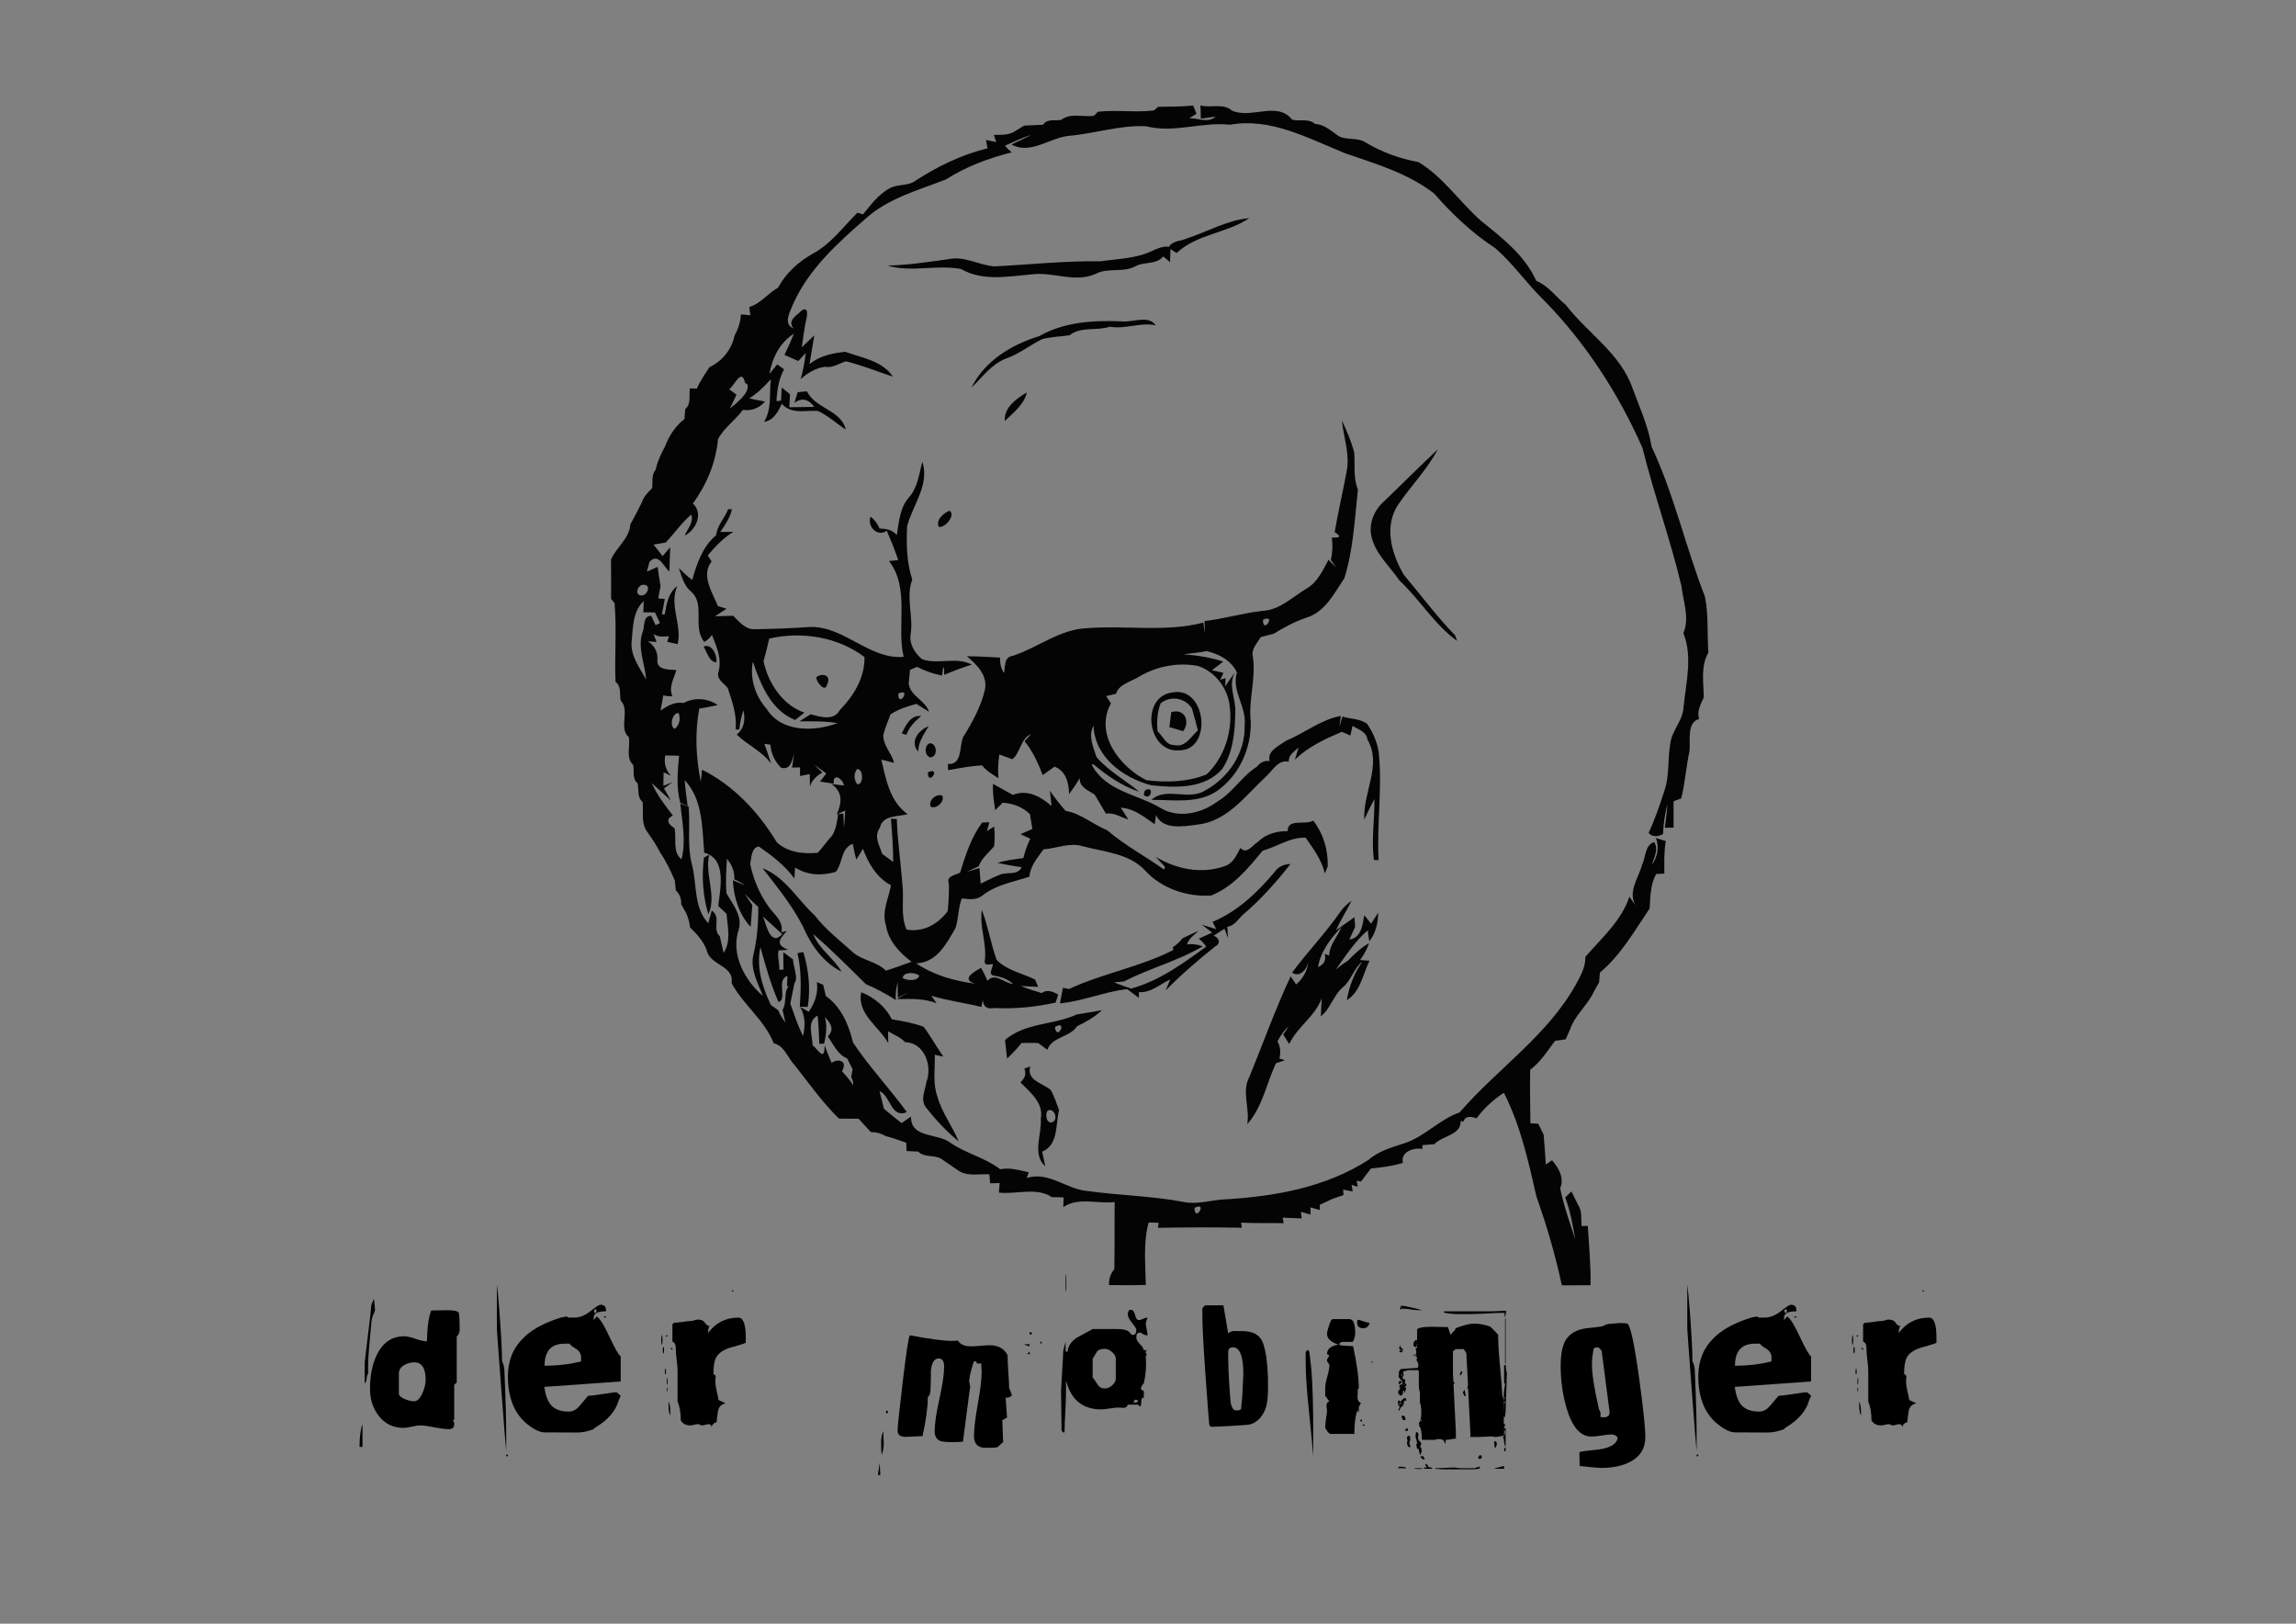 <?xml version="1.0" encoding="UTF-8" standalone="no"?>
<!-- Created with Inkscape (http://www.inkscape.org/) -->

<svg
   xmlns:dc="http://purl.org/dc/elements/1.1/"
   xmlns:cc="http://creativecommons.org/ns#"
   xmlns:rdf="http://www.w3.org/1999/02/22-rdf-syntax-ns#"
   xmlns:svg="http://www.w3.org/2000/svg"
   xmlns="http://www.w3.org/2000/svg"
   xmlns:sodipodi="http://sodipodi.sourceforge.net/DTD/sodipodi-0.dtd"
   xmlns:inkscape="http://www.inkscape.org/namespaces/inkscape"
   width="297mm"
   height="210mm"
   viewBox="0 0 297 210"
   version="1.1"
   id="SVGRoot"
   inkscape:version="0.92.1 r15371"
   sodipodi:docname="mobinger2.svg">
  <rect x="0" y="0" width="297" height="210" fill="#808080" stroke="none"/>
  <sodipodi:namedview
     id="base"
     pagecolor="#ffffff"
     bordercolor="#666666"
     borderopacity="1.0"
     inkscape:pageopacity="0.0"
     inkscape:pageshadow="2"
     inkscape:zoom="1.4"
     inkscape:cx="613.03742"
     inkscape:cy="365.9415"
     inkscape:document-units="mm"
     inkscape:current-layer="layer1"
     showgrid="false"
     inkscape:window-width="1908"
     inkscape:window-height="1083"
     inkscape:window-x="6"
     inkscape:window-y="46"
     inkscape:window-maximized="1"
     inkscape:pagecheckerboard="true" />
  <defs
     id="defs4845" />
  <g
     id="layer1"
     inkscape:groupmode="layer"
     inkscape:label="Layer 1">
    <path
       inkscape:connector-curvature="0"
       style="opacity:1;fill:#040404;stroke-width:0.598"
       d="m 149.805,13.814 c 1.513,-0.036 3.025,-0.007 4.532,-0.161 0.114,0.263 0.329,0.795 0.436,1.064 -0.233,0.144 -0.711,0.424 -0.945,0.568 1.124,-0.012 2.469,0.67 3.426,-0.203 l -1.919,0.263 c -0.018,-0.574 -0.03,-1.142 -0.048,-1.716 1.291,0.383 2.983,-0.329 4.053,0.67 2.529,1.136 5.859,-1.273 7.808,1.178 0.969,0.245 2.164,-0.191 2.965,0.556 1.232,0.048 2.098,0.933 3.067,1.584 1.082,0.544 2.403,0.132 3.444,0.795 2.116,1.261 4.442,2.116 6.863,2.547 3.205,1.949 5.303,5.136 8.077,7.593 2.75,2.224 5.674,4.46 7.162,7.778 1.554,0.616 2.553,2.087 3.826,3.115 2.792,3.635 7.049,6.248 8.615,10.738 0.915,2.487 2.051,4.932 2.469,7.569 2.924,6.218 4.4,12.997 6.905,19.407 0.484,2.368 0.269,4.819 0.448,7.228 -1.016,1.776 -0.628,3.85 -0.592,5.793 -0.377,0.891 -0.945,1.794 -0.598,2.804 -1.656,0.466 -1.106,2.816 -1.255,4.179 -0.448,2.015 -0.556,4.095 -1.076,6.104 -0.245,0.09 -0.735,0.269 -0.981,0.359 -0.005,1.142 0,2.278 0,3.414 l -1.13,0.018 c 0.137,-1.022 0.269,-2.045 0.329,-3.067 -0.299,1.267 -0.532,2.559 -0.55,3.868 -0.604,0.347 -1.381,0.454 -1.883,-0.132 0.825,-1.758 1.447,-3.605 2.045,-5.447 0.765,-2.224 0.323,-4.633 0.933,-6.887 0.472,-1.345 1.489,-2.499 1.548,-3.97 0.317,-3.157 1.196,-6.469 -0.024,-9.536 0.831,-1.955 -0.018,-4.071 -0.245,-6.062 -1.417,-6.026 -3.557,-11.862 -5.04,-17.876 -3.097,-7.037 -7.348,-13.589 -12.734,-19.096 -2.212,-2.134 -3.97,-4.711 -6.289,-6.738 -2.995,-1.943 -5.608,-4.43 -7.952,-7.103 -3.366,-2.601 -7.509,-3.814 -11.467,-5.177 -4.753,-1.919 -9.637,-4.657 -14.946,-3.701 -3.623,-0.407 -7.204,1.13 -10.803,0.197 -3.408,-0.179 -6.708,0.969 -10.086,1.244 -2.451,0.281 -4.944,2.469 -7.354,1.112 0.64,-0.305 1.919,-0.915 2.559,-1.22 -1.19,0.311 -2.278,0.903 -3.408,1.381 0.269,0.305 0.556,0.592 0.873,0.861 -2.971,0.747 -5.907,1.841 -8.496,3.497 -3.545,1.387 -7.378,2.403 -10.295,4.986 -3.653,3.181 -7.413,6.559 -9.44,11.042 -0.389,1.04 -1.417,2.613 0.024,3.264 -0.891,-1.07 0.454,-1.71 1.076,-2.362 0.915,-0.544 0.67,0.825 0.544,1.244 -0.245,1.172 -0.395,2.356 -0.562,3.539 0.407,-0.389 1.22,-1.16 1.626,-1.548 -0.203,1.238 -0.418,2.481 -0.628,3.725 1.327,-1.082 2.971,-1.429 4.627,-1.596 2.164,0.795 4.777,1.142 6.158,3.211 -2.015,-0.658 -3.994,-1.465 -6.056,-1.979 -0.903,0.245 -1.746,0.921 -2.726,0.699 -1.208,0.185 -2.254,0.789 -3.145,1.614 0.311,-1.112 0.526,-2.242 0.658,-3.384 -0.239,0.257 -0.723,0.771 -0.963,1.034 -0.598,-0.269 -1.19,-0.532 -1.788,-0.789 0.436,-0.903 0.837,-1.823 1.226,-2.75 -1.823,1.124 -2.822,3.157 -3.175,5.213 0.251,-0.311 0.753,-0.927 1.004,-1.238 0.305,0.203 0.598,0.413 0.891,0.634 -0.688,1.267 -0.909,2.69 -0.98,4.113 l 0.586,-0.06 c 0.024,-0.424 0.072,-1.273 0.09,-1.698 0.269,0.215 0.807,0.646 1.07,0.861 -0.024,0.424 -0.066,1.267 -0.09,1.692 1.076,-0.012 2.158,-0.03 3.234,-0.048 -0.747,-1.022 -1.602,-1.202 -2.565,-0.538 0.102,-0.341 0.311,-1.022 0.413,-1.363 0.299,-0.024 0.897,-0.078 1.202,-0.108 1.094,2.266 4.418,2.391 5.022,4.944 -1.208,-0.789 -2.284,-1.8 -3.599,-2.409 -1.608,-0.114 -3.444,0.478 -4.675,-0.921 -0.49,1.016 -1.052,2.14 -2.29,2.338 1.034,-1.74 0.64,-3.635 0.873,-5.518 -0.849,0.921 -1.722,1.823 -2.798,2.475 0.676,0.155 1.357,0.293 2.045,0.407 -0.777,0.873 -1.74,1.238 -2.876,1.082 -0.957,1.351 -2.463,2.32 -3.211,3.802 -0.281,3.007 -1.459,5.871 -3.246,8.298 1.375,1.285 0.419,3.438 -1.064,4.161 0.359,-0.891 1.184,-1.674 0.861,-2.726 -1.261,1.058 -2.188,2.439 -3.318,3.623 -0.395,0.066 -1.178,0.197 -1.572,0.263 0.395,0.496 0.783,0.992 1.178,1.489 l 0.98,-1.148 c -0.03,0.789 -0.084,2.362 -0.108,3.151 -0.771,-0.67 -1.393,-2.481 -2.565,-1.267 -0.084,0.317 -0.251,0.951 -0.341,1.267 0.353,-0.149 1.046,-0.454 1.393,-0.604 0.108,0.825 0.215,1.65 0.377,2.469 -0.102,0.532 -0.203,1.07 -0.305,1.608 l 0.855,0.072 c -0.096,0.496 -0.281,1.489 -0.377,1.985 l 0.365,-0.006 c 0.227,-1.327 0.472,-2.792 1.62,-3.653 -1.094,2.517 0.652,5.004 0.048,7.515 -0.341,-0.072 -1.01,-0.227 -1.345,-0.299 0.054,-0.185 0.162,-0.544 0.221,-0.729 -0.682,0.054 -1.411,0.143 -1.997,-0.287 l 0.395,1.034 c -0.281,-0.018 -0.855,-0.06 -1.142,-0.084 0.891,0.538 1.333,1.417 1.25,2.457 -0.084,1.303 1.584,1.184 2.445,1.256 -0.287,1.106 -1.028,2.182 -0.502,3.378 -0.401,0.036 -0.795,0.006 -1.178,-0.114 -0.12,0.658 -0.239,1.321 -0.359,1.991 0.879,-0.634 1.847,-1.184 2.983,-0.992 1.387,-0.759 3.133,-0.628 4.418,0.269 -0.795,0.173 -1.596,0.329 -2.397,0.46 -0.574,3.145 -0.43,6.313 0.197,9.434 0.072,-0.508 0.126,-1.022 0.167,-1.531 4.077,2.015 7.306,5.488 9.643,9.339 1.333,1.351 3.521,1.584 5.327,1.399 0.676,-0.723 1.226,-1.542 1.889,-2.266 0.484,-0.837 0.628,-1.8 0.741,-2.744 l 0.688,-0.048 c 0.012,0.46 0.048,1.381 0.066,1.841 0.078,-0.753 0.137,-1.501 0.162,-2.248 l -1.106,0.52 c 0.699,-1.501 0.819,-2.941 -0.682,-3.946 l 1.62,0.191 c -0.042,-0.765 -1.447,-1.794 -1.315,-0.239 l -1.77,-0.269 c 0.281,-0.341 0.55,-0.694 0.807,-1.052 -0.514,-0.389 -1.034,-0.771 -1.56,-1.148 0.257,0.257 0.783,0.765 1.04,1.022 -0.705,0.448 -1.369,0.98 -1.584,1.835 -0.012,-0.407 -0.03,-1.22 -0.036,-1.626 -0.317,0.066 -0.945,0.191 -1.256,0.251 0,-0.281 0,-0.837 0,-1.118 l -1.028,0.024 c 0.06,-0.43 0.191,-1.303 0.257,-1.734 -0.305,0.879 -0.424,2.075 -1.674,1.758 -0.813,-0.795 -1.309,-1.847 -1.387,-2.983 l -0.783,-0.114 c 0.317,0.849 0.61,1.71 0.879,2.583 -1.16,-1.644 -3.055,-2.391 -4.448,-3.784 0.986,-0.783 1.124,-1.961 0.867,-3.127 -0.275,0.801 -0.454,1.632 -0.544,2.481 h -0.472 c 0.191,-1.877 -0.436,-3.629 -1.022,-5.375 -0.52,-0.64 -1.536,-1.166 -1.172,-2.134 0.43,-1.668 -0.263,-3.211 -0.867,-4.723 -0.269,0.383 -0.598,0.688 -0.986,0.909 -1.626,-1.973 0.257,-4.992 -1.829,-6.612 -0.837,-0.771 -1.106,-1.913 -1.471,-2.947 0.568,0.526 1.1,1.094 1.74,1.536 0.598,-2.128 1.339,-4.317 3.091,-5.787 0.137,-1.279 1.1,-2.206 1.554,-3.366 l 0.49,0.018 c -0.251,1.094 -0.885,2.021 -1.513,2.935 0.424,-0.006 1.279,-0.018 1.704,-0.024 -1.315,0.789 -2.35,1.901 -3.324,3.055 0.126,0.197 0.377,0.598 0.502,0.795 -1.429,1.746 0.12,4.006 0.807,5.751 0.281,0.084 0.837,0.257 1.118,0.347 -0.371,0.245 -1.112,0.729 -1.477,0.975 0.586,-0.018 1.752,-0.048 2.338,-0.066 0.741,0.717 1.495,1.692 2.613,1.74 2.415,-0.03 4.825,-0.114 7.234,-0.287 4.478,-0.197 7.742,4.245 12.208,3.862 -0.945,-4.059 0.849,-8.836 -1.895,-12.394 0.299,-0.03 0.897,-0.09 1.196,-0.12 -0.43,-1.291 -0.951,-2.547 -1.477,-3.796 -1.19,0.861 -2.607,-0.55 -2.098,-1.823 0.514,0.407 0.903,0.921 1.16,1.536 0.843,0.03 1.668,0.149 2.224,0.861 0.287,-1.686 0.395,-3.587 1.596,-4.914 1.13,-1.267 1.285,-3.019 1.716,-4.586 0.969,2.971 -1.25,5.596 -1.973,8.334 -0.108,2.32 -0.066,4.681 0.664,6.905 -0.849,2.266 0.144,4.645 -0.191,6.977 -0.263,1.279 0.508,2.547 1.471,3.33 2.093,0.729 4.418,-0.371 6.415,0.688 -1.208,0.389 -2.391,0.831 -3.557,1.327 -0.012,-1.369 -0.108,-1.339 -0.281,0.09 -1.13,-0.221 -2.218,-0.592 -3.234,-1.124 -0.233,0.096 -0.688,0.293 -0.915,0.389 -0.042,0.448 -0.126,1.339 -0.167,1.782 0.209,1.62 2.122,2.128 2.637,3.635 -0.556,-0.329 -1.1,-0.67 -1.632,-1.016 -1.172,0.317 -2.344,0.676 -3.36,1.357 -0.323,0.891 -0.711,1.758 -0.933,2.684 -0.018,1.363 1.088,2.326 1.399,3.587 -0.413,-0.102 -1.244,-0.317 -1.656,-0.424 0.622,2.583 1.082,5.399 3.408,7.061 -1.279,0.347 -3.228,0.09 -3.593,1.758 -0.819,1.118 -0.06,2.266 0.311,3.384 0.466,0.347 0.939,0.694 1.411,1.04 0.012,-1.871 -0.144,-3.731 -0.293,-5.59 l 0.765,0.036 c 0.084,2.786 0.502,5.548 0.711,8.328 0.269,1.997 -0.287,4.059 0.55,5.973 2.188,0.365 4.042,-0.688 5.321,-2.385 0.114,-1.184 0.185,-2.362 0.149,-3.545 -0.407,-1.034 0.891,-1.094 1.459,-1.453 0.688,-2.248 1.435,-4.544 2.84,-6.463 l 0.951,-0.036 c -0.084,0.287 -0.245,0.855 -0.329,1.142 0.233,-0.143 0.699,-0.436 0.933,-0.58 0.096,0.861 0.096,1.716 -0.005,2.565 -0.717,0.813 -1.596,1.519 -1.997,2.571 -0.514,0.239 -1.028,0.472 -1.542,0.717 0.413,-0.126 1.238,-0.371 1.65,-0.496 0.036,0.502 0.114,1.513 0.149,2.015 0.801,-0.377 1.59,-0.789 2.409,-1.118 0.951,-0.466 2.356,0.138 2.9,-0.998 -1.04,-0.179 -2.087,-0.323 -3.109,-0.574 1.082,-0.341 2.206,-0.454 3.324,-0.61 0.215,-0.861 0.508,-1.704 0.897,-2.505 -0.317,-0.149 -0.945,-0.442 -1.261,-0.592 0.383,-0.167 1.154,-0.508 1.536,-0.676 -0.078,-0.478 -0.239,-1.435 -0.317,-1.907 -0.963,-0.951 -2.2,-1.393 -3.527,-1.483 -0.239,0.245 -0.723,0.723 -0.963,0.963 -0.185,-1.124 -0.347,-2.254 -0.287,-3.396 0.861,0.466 1.704,0.945 2.553,1.423 1.907,-0.753 3.605,0.215 5.022,1.441 -0.054,-0.496 -0.162,-1.489 -0.215,-1.979 0.616,0.915 1.303,1.77 2.027,2.601 1.949,0.329 3.557,1.758 5.387,2.511 2.272,1.955 4.938,3.354 7.36,5.094 l 0.108,-0.377 c -0.305,-0.317 -0.903,-0.957 -1.202,-1.279 2.69,1.602 5.973,2.284 8.986,1.184 1.046,-0.371 1.501,-1.429 1.973,-2.338 0.831,0.915 1.56,-0.371 2.272,-0.783 1.016,-1.028 2.433,-1.405 3.844,-1.387 -0.005,-1.728 2.272,-0.705 3.306,-1.369 1.321,1.716 1.931,3.778 1.877,5.937 -0.096,0.227 -0.281,0.676 -0.377,0.897 -0.407,-1.74 -1.471,-3.181 -2.475,-4.615 -2.003,-0.096 -3.701,1.166 -5.578,1.68 -1.847,2.266 -3.85,4.687 -6.648,5.793 -3.079,0.215 -6.403,-0.897 -8.52,-3.205 -2.092,-2.278 -5.369,-2.421 -8.173,-3.187 -1.662,-0.478 -3.324,0.305 -4.986,0.418 -0.789,1.094 -1.716,2.122 -1.835,3.545 -2.063,0.67 -4.281,1.028 -6.032,2.397 -0.789,0.664 -1.782,0.514 -2.714,0.413 -0.472,1.22 -0.407,2.565 -0.801,3.808 -1.184,2.039 -2.409,4.484 -5.1,4.586 2.308,1.554 4.962,2.284 7.682,2.631 -1.961,-0.526 -0.257,-1.519 0.717,-2.051 0.311,0.544 0.58,1.112 0.831,1.686 0.933,-1.148 2.176,0.317 3.294,0.401 -0.676,-0.664 -1.566,-0.921 -2.469,-1.082 -0.819,-0.114 -0.114,-1.028 -0.126,-1.495 -0.371,0 -1.028,0.299 -1.07,-0.293 0.353,-2.272 -0.705,-4.448 -0.365,-6.708 0.813,2.104 1.154,4.37 1.919,6.469 1.297,1.351 3.318,1.722 4.968,2.535 0.102,0.239 0.299,0.711 0.401,0.951 -0.568,-0.03 -1.704,-0.084 -2.266,-0.108 0.891,0.353 1.812,0.622 2.726,0.909 0.676,-0.532 1.477,-0.173 2.134,0.185 -0.084,0.263 -0.251,0.789 -0.335,1.046 -2.613,0.574 -5.273,0.843 -7.952,0.705 -0.927,0.173 -1.417,-0.173 -1.471,-1.052 -0.042,0.227 -0.126,0.682 -0.173,0.909 -2.152,-0.526 -4.364,-0.807 -6.487,-1.447 0.173,0.245 0.514,0.729 0.688,0.975 -1.65,-0.67 -3.414,-0.562 -5.148,-0.538 0.514,-0.317 1.034,-0.628 1.56,-0.921 l -1.435,0.729 -0.018,-2.003 c -0.185,0.759 -0.311,1.525 -0.227,2.32 -1.238,-0.795 -2.529,-1.489 -3.88,-2.063 -2.23,-2.194 -4.442,-4.436 -6.822,-6.481 0.753,1.943 2.643,3.091 3.671,4.867 -2.356,-1.166 -3.958,-3.444 -4.974,-5.805 -1.393,-2.762 -3.366,-5.142 -5.237,-7.581 2.959,1.184 4.526,4.089 6.78,6.158 1.363,1.776 3.145,3.139 4.801,4.633 1.25,1.172 3.145,1.226 4.358,2.463 1.124,-0.335 2.218,-0.759 3.33,-1.148 -1.578,-1.166 -3.019,-2.744 -3.324,-4.753 -0.562,-1.728 0.365,-3.456 0.658,-5.142 -1.853,-0.992 -2.912,-2.81 -3.623,-4.717 -0.215,0.347 -0.64,1.04 -0.855,1.393 -0.197,-0.67 -0.335,-1.357 -0.466,-2.039 -1.602,0.64 -1.262,2.487 -2.188,3.623 -1.758,0.544 -3.701,0.46 -5.273,-0.556 -0.018,0.359 -0.066,1.07 -0.084,1.429 -1.226,-1.692 -2.918,-2.983 -4.615,-4.155 -0.98,0.179 -0.951,1.536 -1.1,2.302 0.407,1.949 1.19,3.826 2.344,5.446 0.723,1.058 1.997,1.883 1.686,3.36 l 0.7,-0.179 c -0.58,0.741 -1.817,1.692 0.179,2.433 -0.413,0.048 -0.831,0.054 -1.244,0.084 -0.179,0.801 0.144,1.68 0.096,2.505 0.132,-0.007 0.407,-0.018 0.538,-0.024 -0.005,-0.562 -0.012,-1.686 -0.018,-2.248 0.317,0.233 0.945,0.699 1.256,0.933 0,1.154 1.256,3.432 -0.777,3.468 l 0.048,-1.339 c -1.489,0.508 0.048,3.139 -1.16,3.372 -0.992,-2.29 -1.674,-4.687 -2.326,-7.073 -0.574,2.607 0.245,5.13 1.345,7.467 0.233,0.173 0.711,0.508 0.951,0.682 0.239,0.574 0.55,1.1 0.933,1.59 -0.096,-0.407 -0.281,-1.226 -0.371,-1.638 0.717,-1.094 -0.149,-3.127 1.525,-3.414 -0.132,0.652 -0.389,1.949 -0.52,2.601 0.502,1.411 0.975,2.846 1.638,4.197 0.311,-1.279 0.323,-2.601 -0.377,-3.778 l 1.124,0.634 c 0.801,-1.142 1.244,-2.427 1.052,-3.838 0.203,0.09 0.61,0.263 0.813,0.353 0.09,0.365 0.263,1.094 0.347,1.453 1.985,1.399 2.971,3.731 3.515,6.014 2.087,3.151 4.735,5.925 6.959,8.998 -2.039,0.873 -2.063,-2.075 -3.533,-2.714 0.191,0.759 0.389,1.513 0.574,2.278 0.747,0.634 1.501,1.261 2.284,1.853 0.407,-0.275 0.813,-0.556 1.214,-0.837 -0.054,2.876 3.497,2.075 5.165,3.432 2.003,1.369 4.448,1.877 6.379,3.384 1.244,-0.269 2.469,0.132 3.683,0.383 l -0.245,0.753 c 2.774,-0.939 5.136,1.459 7.826,1.668 4.119,0.58 8.31,0.634 12.412,1.411 1.776,0.389 3.551,-0.233 5.327,-0.323 6.451,-0.365 13.111,-1.542 18.629,-5.106 1.273,-1.118 2.912,-1.596 4.49,-2.104 2.714,-0.813 4.633,-3.121 7.3,-4.036 4.867,-5.632 11.347,-9.918 15.03,-16.525 0.604,-1.112 1.285,-2.284 1.232,-3.593 2.093,-2.415 4.693,-4.687 5.698,-7.784 0.203,0.287 0.61,0.861 0.813,1.148 -1.058,-1.764 0.371,-3.557 0.831,-5.273 0.484,-0.986 0.347,-2.529 1.554,-2.947 0.634,0.915 -0.024,2.021 -0.287,2.959 0.7,-1.004 1.01,-2.284 0.508,-3.48 0.323,0.096 0.969,0.293 1.291,0.395 -0.245,1.393 -0.191,2.81 -0.185,4.215 -0.263,0.012 -0.795,0.03 -1.058,0.042 -0.765,1.381 -0.741,2.935 -0.849,4.466 -1.955,2.888 -3.701,6.008 -6.427,8.286 -0.024,0.317 -0.084,0.951 -0.108,1.267 -0.335,0.568 -0.658,1.154 -0.963,1.746 -0.849,1.489 -2.2,2.643 -2.78,4.299 -0.144,0.329 -0.43,0.992 -0.574,1.321 -0.347,0.048 -1.034,0.144 -1.375,0.191 -0.992,1.315 -1.877,2.738 -3.222,3.749 -0.054,2.308 0.005,4.621 0.03,6.929 0.257,0.012 0.759,0.03 1.016,0.042 0.173,0.359 0.52,1.07 0.694,1.423 0.102,1.285 0.215,2.571 0.281,3.862 0.203,-0.137 0.604,-0.418 0.807,-0.556 0.849,1.004 1.626,2.29 1.052,3.623 0.454,2.254 1.244,4.442 1.961,6.63 -0.335,-1.835 -0.646,-3.689 -1.309,-5.441 0.263,-0.263 0.532,-0.52 0.807,-0.777 0.209,0.43 0.64,1.303 0.855,1.734 0.544,0.819 0.383,1.812 0.448,2.738 l 0.807,-0.024 c 0.162,2.559 0.407,5.118 0.359,7.682 -1.238,0.007 -2.475,0.007 -3.713,0.012 -0.831,-3.892 -1.949,-7.706 -3.282,-11.461 -1.04,-4.574 -2.069,-9.243 -4.215,-13.434 -1.363,0.879 -2.565,1.985 -3.539,3.294 -0.646,-0.221 -1.399,-0.389 -1.704,0.418 l -0.353,-0.054 c 0.066,1.823 -2.362,1.871 -3.402,2.983 -0.383,0.03 -1.16,0.09 -1.542,0.12 v 0.496 c -1.094,-0.221 -2.882,0.383 -2.517,1.794 -1.345,0.43 -2.744,0.592 -4.137,0.735 -0.442,0.556 -0.873,1.124 -1.291,1.698 l -0.544,-0.132 0.12,0.789 -0.795,-0.239 0.149,0.849 c -0.311,-0.054 -0.927,-0.173 -1.238,-0.233 l 0.048,0.705 c -0.353,0.12 -1.058,0.359 -1.411,0.484 -0.55,0.263 -1.1,0.52 -1.656,0.771 v 0.67 c -0.305,-0.084 -0.909,-0.245 -1.214,-0.329 l 0.024,0.927 c -0.311,-0.09 -0.939,-0.275 -1.25,-0.365 l 0.096,0.861 c -0.825,-0.03 -1.644,-0.066 -2.463,-0.096 l 0.137,0.717 c -1.841,-0.054 -3.677,0.03 -5.512,-0.078 l 0.102,0.664 c -3.617,-0.066 -7.24,-0.066 -10.857,0.012 l 0.096,-0.652 -1.303,-0.042 c -0.717,2.643 -0.401,5.387 -0.359,8.083 -1.59,0.042 -3.175,0.042 -4.759,0.007 -0.03,-0.789 0.197,-1.477 0.682,-2.051 0.066,-2.894 0.005,-5.787 0.048,-8.681 -2.188,0.269 -4.717,-0.676 -6.642,0.652 0.012,-0.317 0.024,-0.945 0.03,-1.256 -0.383,-0.007 -1.142,-0.024 -1.525,-0.03 -1.901,-1.321 -4.615,-0.335 -6.84,-0.586 0.024,-0.311 0.072,-0.927 0.096,-1.238 -0.311,0.012 -0.927,0.03 -1.238,0.036 -0.018,-0.287 -0.06,-0.873 -0.078,-1.16 -1.279,-0.084 -2.66,0.275 -3.844,-0.371 -0.825,-0.55 -1.632,-1.118 -2.451,-1.674 -0.927,-0.49 -2.14,-0.114 -2.924,-0.897 -0.377,-0.018 -1.136,-0.054 -1.513,-0.072 -0.007,-0.269 -0.018,-0.801 -0.024,-1.07 -0.891,-0.311 -1.776,-0.64 -2.684,-0.873 -0.586,-0.347 -1.22,-0.514 -1.907,-0.514 -0.532,-0.574 -1.064,-1.142 -1.584,-1.722 -0.843,-0.012 -1.686,-0.012 -2.535,-0.012 -2.17,-2.128 -3.916,-4.615 -5.793,-6.989 -0.891,-0.933 -1.25,-2.433 -2.649,-2.756 -1.172,-2.995 -3.94,-4.962 -5.452,-7.79 0.359,-2.332 -2.87,-2.242 -3.24,-4.329 -0.448,-1.13 -1.267,-2.033 -2.128,-2.864 -0.078,-0.64 -0.239,-1.25 -0.496,-1.835 -0.162,-0.293 -0.49,-0.879 -0.652,-1.172 0.03,-0.723 -0.203,-1.321 -0.699,-1.788 -0.03,-0.317 -0.096,-0.951 -0.126,-1.267 -0.544,-1.267 -1.118,-2.487 -1.901,-3.635 -0.514,-1.04 -1.19,-1.985 -1.841,-2.935 -0.616,-1.1 -0.305,-2.403 -0.424,-3.599 -0.735,-0.592 -0.478,-1.59 -0.64,-2.397 -0.741,-0.586 -0.424,-1.596 -0.58,-2.397 -0.992,-0.897 -0.353,-2.415 -0.562,-3.581 -1.381,-1.178 0.209,-3.45 -1.058,-4.741 -0.167,-0.813 0.126,-1.841 -0.664,-2.409 -0.144,-3.396 0.167,-6.816 -0.126,-10.194 l -0.448,-0.55 c 0.012,-1.698 -0.018,-3.396 -0.007,-5.094 0.699,-1.584 2.379,-2.696 2.493,-4.52 0.526,-0.963 1.034,-1.925 1.513,-2.912 0.227,-0.735 0.801,-1.261 1.315,-1.806 0.09,-0.801 -0.12,-1.716 0.46,-2.385 0.215,-1.058 0.688,-2.033 1.196,-2.977 0.532,-1.381 1.321,-2.643 2.517,-3.551 0.024,-0.323 0.072,-0.969 0.096,-1.291 0.807,-0.658 0.466,-1.788 0.616,-2.678 0.227,0.006 0.682,0.012 0.909,0.018 0.389,-1.004 1.052,-1.853 1.614,-2.762 1.656,-0.783 2.87,-2.278 3.246,-4.071 0.466,-0.855 0.771,-1.776 0.825,-2.756 0.305,0.03 0.915,0.084 1.22,0.108 -0.036,-0.269 -0.108,-0.807 -0.137,-1.07 1.471,-0.419 2.397,-1.776 3.719,-2.493 1.034,-1.919 2.678,-3.402 4.574,-4.442 2.302,-1.261 3.862,-3.438 5.692,-5.255 0.185,0.048 0.55,0.155 0.735,0.203 1.028,-1.273 2.051,-2.643 3.533,-3.42 0.927,-0.436 2.003,-0.281 2.93,-0.717 2.941,-1.949 6.194,-3.563 9.632,-4.388 -0.048,-0.275 -0.144,-0.819 -0.197,-1.088 0.335,0.066 0.992,0.197 1.321,0.269 l -0.305,-0.921 c 0.927,-0.024 1.907,0.06 2.726,-0.472 0.299,-0.185 0.891,-0.55 1.19,-0.729 0.819,-0.03 1.632,-0.066 2.451,-0.114 0.514,-0.837 1.566,-0.466 2.356,-0.634 1.196,-0.945 2.834,-0.329 4.227,-0.52 l 0.508,-0.526 c 2.409,-0.275 4.855,0.126 7.264,-0.173 l 0.532,-0.472 M 94.33,50.349 c 0.239,0.173 0.711,0.52 0.945,0.694 -0.215,0.454 -0.652,1.363 -0.873,1.817 0.903,-0.771 2.529,-1.961 2.302,-3.109 l -0.335,-0.245 c -0.407,-1.973 -1.339,0.299 -2.039,0.843 M 83.317,75.633 c -0.795,-0.12 -1.351,1.369 -0.329,1.381 0.717,0.03 1.303,-1.327 0.329,-1.381 m -1.62,7.479 c -0.108,1.788 1.07,3.294 1.895,4.777 -0.173,-2.087 -1.214,-4.209 -0.418,-6.272 0.239,-0.723 -0.005,-1.967 1.064,-1.967 0.144,0.305 0.424,0.915 0.568,1.214 l 0.568,-0.287 c -0.209,-0.46 -0.424,-0.915 -0.646,-1.369 -0.377,0 -1.13,-0.006 -1.507,-0.012 l 0.048,-1.465 c -1.483,1.405 -1.375,3.503 -1.572,5.381 m 17.804,-0.52 c -0.221,0.98 -0.46,1.961 -0.735,2.935 0.604,2.834 2.493,5.704 5.291,6.636 -0.407,0.311 -0.807,0.634 -1.202,0.957 -3.145,-1.256 -4.448,-4.58 -5.47,-7.539 -0.424,2.188 0.317,4.436 1.776,6.092 1.883,3.067 6.17,2.983 9.177,1.853 -1.626,-0.275 -3.282,-0.239 -4.926,-0.233 0.478,-0.317 0.963,-0.622 1.453,-0.921 1.214,0.353 3.007,0.891 3.755,-0.52 1.812,-1.859 3.246,-4.185 3.21,-6.869 -3.444,-2.613 -8.113,-3.36 -12.328,-2.391 m 16.704,7.103 c -0.072,2.003 1.8,-0.801 0,0 m -28.906,4.574 c 0.592,-0.556 0.759,-1.226 0.496,-2.027 -0.801,-0.197 -1.285,1.764 -0.496,2.027 m -1.244,3.432 c -0.197,1.01 0.042,1.883 0.735,2.625 -0.239,-0.108 -0.711,-0.323 -0.951,-0.43 l -0.03,1.74 1.172,-0.472 c -0.275,0.197 -0.819,0.598 -1.088,0.801 0.299,0.514 0.598,1.04 0.885,1.566 -0.622,-0.562 -1.853,-1.686 -2.469,-2.248 0.682,1.542 1.71,2.882 2.738,4.203 -1.058,0.436 -0.556,1.202 0.197,1.608 0.317,1.315 -0.317,3.097 0.909,4.042 0.622,-2.379 0.09,-4.813 -0.161,-7.198 l 1.082,0.383 c 0.233,2.523 -0.221,5.1 0.454,7.581 0.64,2.505 0.185,5.494 2.093,7.509 l 0.448,-1.65 c 1.291,0.903 -0.012,2.338 1.04,3.33 0.162,0.717 0.323,1.435 0.49,2.152 1.01,-1.507 0.514,-3.384 0.383,-5.064 -0.359,-0.335 -0.717,-0.67 -1.076,-1.004 0.263,-2.236 1.142,-6.116 -1.817,-6.893 -0.257,-3.187 -0.173,-6.923 -2.529,-9.38 0.096,1.118 0.221,2.236 0.389,3.348 l -0.951,-0.413 c -0.538,-1.997 -0.347,-4.071 -0.155,-6.092 -0.448,-0.012 -1.339,-0.03 -1.788,-0.042 m 24.799,1.764 c -0.43,0.652 -0.419,1.309 0.03,1.967 0.861,0.096 0.819,-2.045 -0.03,-1.967 M 94.037,111.062 c -0.096,1.489 -0.197,2.989 -0.06,4.484 0.801,1.417 2.075,2.87 1.596,4.621 -1.094,3.181 0.705,6.576 3.109,8.645 -0.628,-1.674 -1.638,-3.378 -1.244,-5.243 0.508,-2.051 0.658,-4.143 0.652,-6.254 -0.61,-0.556 -1.196,-1.136 -1.77,-1.734 0.335,0.49 0.664,0.986 0.992,1.483 -0.054,0.699 -0.155,2.11 -0.209,2.81 -1.495,-1.572 -2.212,-3.88 -2.302,-6.038 0.395,0.167 1.19,0.514 1.584,0.682 -0.436,-0.311 -0.903,-0.574 -1.399,-0.789 0.06,-1.004 -0.323,-1.907 -0.951,-2.666 m 4.657,7.473 c 0.46,1.088 0.939,3.916 2.499,2.29 -0.837,-0.759 -1.668,-1.525 -2.499,-2.29 m 18.073,7.963 c 0.568,0.329 1.955,0.442 2.152,-0.329 -0.538,-0.419 -2.063,-0.526 -2.152,0.329 m -11.646,8.699 c 0.592,0.389 1.614,2.314 1.536,-0.018 0.293,0.771 0.598,1.536 0.915,2.296 0.777,-0.586 2.134,-0.365 1.351,1.07 0.508,0.574 1.022,1.154 1.447,1.8 0.024,-0.329 -0.06,-0.682 -0.263,-1.046 0.048,-0.251 0.137,-0.753 0.185,-1.004 -0.233,-0.466 -0.472,-0.939 -0.705,-1.405 -1.261,-0.514 -1.758,-1.812 -2.505,-2.84 0.921,-0.927 0.353,-1.752 -0.383,-2.511 0.335,1.142 0.155,2.308 -0.09,3.45 l -0.622,0.007 c -0.042,-1.22 -0.102,-2.433 -0.221,-3.647 -1.465,0.759 -0.658,2.565 -0.646,3.85 m 49.395,21.021 c 0.03,1.997 1.782,-0.903 0,0 z"
       id="path4739" />
    <path
       inkscape:connector-curvature="0"
       style="opacity:1;fill:#040404;stroke-width:0.598"
       d="m 153.428,30.877 c 2.714,-0.891 5.291,-2.397 8.173,-2.666 -2.888,1.961 -6.798,2.057 -9.398,4.514 l -0.795,-0.502 c -0.018,0.424 -0.042,1.261 -0.054,1.68 -0.221,-0.185 -0.664,-0.556 -0.891,-0.741 -0.837,1.088 -2.421,0.652 -3.551,1.256 -1.65,0.915 -3.539,0.132 -5.213,1.016 -2.69,1.19 -5.482,-0.317 -8.244,0.054 -3.031,0.257 -6.337,0.927 -9.117,-0.688 -3.121,-0.616 -6.415,0.472 -9.524,-0.448 2.637,-0.066 5.237,-0.466 7.844,-0.825 2.069,-0.466 3.958,0.771 5.979,0.927 4.574,-0.233 9.135,-0.729 13.715,-0.658 2.254,-0.329 4.621,-0.347 6.714,-1.357 0.676,-0.329 1.387,-0.616 2.152,-0.526 0.472,-0.783 1.465,-0.717 2.212,-1.034 z"
       id="path4741" />
    <path
       inkscape:connector-curvature="0"
       style="opacity:1;fill:#040404;stroke-width:0.598"
       d="m 134.422,43.48 c 3.252,-1.877 7.204,-2.087 10.875,-1.907 1.363,0.09 3.252,-0.831 4.215,0.502 -2.027,-0.43 -3.916,0.544 -5.943,0.179 -1.698,0.568 -3.784,-0.06 -5.219,1.112 -1.166,0.173 -2.362,0.185 -3.497,0.478 -1.608,0.765 -3.001,1.937 -4.699,2.517 -1.889,0.723 -3.085,2.409 -4.484,3.772 1.65,-3.426 5.207,-5.584 8.753,-6.654 z"
       id="path4743" />
    <path
       inkscape:connector-curvature="0"
       style="opacity:1;fill:#040404;stroke-width:0.598"
       d="m 129.98,54.439 c -0.155,-1.704 1.525,-2.918 2.846,-3.677 -0.365,1.572 -1.734,2.607 -2.846,3.677 z"
       id="path4747" />
    <path
       inkscape:connector-curvature="0"
       style="opacity:1;fill:#040404;stroke-width:0.598"
       d="m 173.57,54.379 c 0.652,1.327 1.214,2.708 1.608,4.137 0.12,1.608 -0.155,3.27 0.478,4.807 -0.418,3.82 -0.598,7.76 -1.752,11.449 -1.321,1.973 -2.535,4.454 -5.01,5.142 -1.459,0.508 -2.816,1.238 -4.125,2.045 -0.562,0.149 -1.13,0.299 -1.698,0.436 -0.413,0.789 -1.238,1.513 -1.01,2.493 0.436,2.84 -0.592,5.626 -0.269,8.466 0.072,3.486 -1.531,7.001 -4.43,8.992 -2.499,1.632 -5.614,1.094 -8.418,1.1 1.943,-1.746 4.855,0.179 6.989,-1.238 3.001,-1.626 5.177,-4.885 5.064,-8.358 0.305,-2.433 -1.722,-4.448 -0.998,-6.881 -0.735,-1.56 -2.314,-2.397 -3.934,-2.762 -0.98,0.227 -1.991,0.269 -2.977,0.424 1.746,0.108 3.468,0.395 5.142,0.933 -0.478,0.383 -0.969,0.747 -1.459,1.112 0.377,0.084 1.118,0.257 1.489,0.347 l -0.407,0.897 0.694,-0.209 -0.084,1.064 1.315,-1.865 c -1.004,1.728 0.12,3.438 0.012,5.207 -0.036,2.493 -0.269,5.189 -1.674,7.324 -2.296,2.619 -6.062,2.457 -9.219,2.116 -3.611,-0.957 -7.3,-3.641 -7.443,-7.7 -0.723,1.339 -0.024,2.75 0.383,4.059 1.572,1.823 3.707,2.971 5.536,4.484 -2.224,-0.723 -4.167,-2.081 -5.949,-3.563 l -0.209,0.048 c 1.776,3.468 5.901,3.814 8.926,5.62 2.296,1.399 5.327,0.688 7.372,-0.861 1.979,-1.166 3.133,-3.264 5.076,-4.484 0.43,-0.568 0.98,-0.813 1.65,-0.735 -0.377,-1.285 1.22,-1.967 2.081,-2.601 2.427,-0.992 4.496,-2.744 7.126,-3.234 l -0.185,1.411 c 0.102,-0.329 0.299,-0.986 0.395,-1.321 1.046,0.329 2.296,0.251 3.193,0.945 0.765,1.13 1.345,2.421 1.507,3.784 0.466,4.604 -0.275,9.213 -0.03,13.828 l -0.61,-0.006 c -0.323,-2.625 0.09,-5.261 0.084,-7.898 -0.484,0.873 -0.921,1.764 -1.315,2.684 -0.227,-3.48 2.332,-7.073 0.401,-10.373 -0.137,-1.034 -1.196,-1.291 -1.925,-1.776 -0.072,0.317 -0.209,0.951 -0.281,1.267 -0.275,-0.126 -0.831,-0.371 -1.106,-0.49 -2.17,0.933 -4.364,1.937 -6.074,3.611 l 0.478,-1.566 c -0.568,0.514 -1.333,0.957 -1.267,1.835 -1.387,-0.341 -2.122,1.19 -3.007,1.967 -2.631,2.445 -4.986,5.775 -8.854,6.164 -1.74,0.239 -4.46,0.7 -5.315,-1.25 -0.042,0.299 -0.126,0.897 -0.167,1.196 -1.345,-0.921 -2.678,-2.051 -4.388,-2.134 0.245,0.377 0.735,1.136 0.98,1.513 -0.963,-0.263 -1.859,-0.927 -2.906,-0.753 -0.478,-0.813 -0.957,-1.632 -1.441,-2.445 -0.777,-0.538 -2.063,-0.986 -1.925,-2.14 -0.436,0.711 -0.903,1.399 -1.399,2.063 -0.007,-1.405 -0.418,-3.013 -1.877,-3.551 -0.383,0.269 -1.148,0.813 -1.531,1.088 -0.592,-1.554 -1.291,-3.079 -2.344,-4.382 0.209,-0.227 0.622,-0.676 0.831,-0.903 -1.351,0.538 -1.339,2.35 -2.409,3.246 -0.562,-0.215 -1.124,-0.424 -1.686,-0.628 -0.149,1.016 -0.221,2.051 -0.114,3.079 -0.759,-0.49 -1.554,-0.951 -2.122,-1.668 -1.483,0.084 -2.941,0.365 -4.4,0.628 l -0.018,-0.807 c 1.913,0.132 1.435,-2.266 1.979,-3.486 1.184,-1.913 2.29,-3.916 2.81,-6.128 0.377,-1.853 -1.064,-3.24 -2.332,-4.317 1.429,0.012 2.864,0.09 4.293,0.173 -0.042,0.723 0.12,1.387 0.484,1.997 0.233,-0.813 -0.042,-2.069 1.16,-2.224 3.246,-1.064 6.05,-3.432 9.578,-3.575 5.016,-0.401 10.128,0.55 15.072,-0.723 0.054,0.353 0.162,1.064 0.215,1.417 -0.018,-0.401 -0.054,-1.208 -0.066,-1.614 2.511,-0.287 4.944,-1.034 7.461,-1.315 2.236,-0.096 3.862,-1.764 5.68,-2.852 1.453,-0.801 2.14,-2.368 2.894,-3.755 0.251,0.251 0.753,0.759 0.998,1.01 -0.173,-0.245 -0.514,-0.741 -0.688,-0.992 0.215,-0.957 0.257,-1.919 0.12,-2.894 0.807,0.024 1.477,-0.024 0.371,-0.699 0.448,-2.637 1.076,-5.273 1.56,-7.922 0.419,-2.206 -0.407,-4.358 -0.634,-6.529 m -10.205,25.792 c 0,1.973 1.794,-0.885 0,0 m -15.999,7.33 c -1.028,0.664 -2.607,0.951 -3.013,2.23 -0.323,0.072 -0.963,0.221 -1.279,0.293 0.209,0.311 0.418,0.628 0.628,0.945 -2.158,3.958 1.112,8.185 4.586,9.942 2.595,0.311 5.345,0.251 7.796,-0.759 2.32,-2.206 3.372,-5.584 2.995,-8.735 -0.221,-2.344 -1.865,-4.544 -4.113,-5.285 -2.601,-0.49 -5.321,0.03 -7.599,1.369 z"
       id="path4749" />
    <path
       inkscape:connector-curvature="0"
       style="opacity:1;fill:#040404;stroke-width:0.598"
       d="m 179.071,64.8 c 2.326,-2.206 4.568,-4.502 6.917,-6.684 -1.393,2.643 -3.521,4.765 -5.177,7.222 -1.812,2.798 -0.783,6.337 0.771,8.992 2.212,2.613 4.245,5.387 6.642,7.838 l 0.263,0.723 c -2.941,-2.11 -4.831,-5.369 -7.479,-7.832 -1.279,-1.901 -3.193,-3.503 -3.641,-5.853 -0.299,-1.644 0.466,-3.342 1.704,-4.406 z"
       id="path4751" />
    <path
       inkscape:connector-curvature="0"
       style="opacity:1;fill:#040404;stroke-width:0.598"
       d="m 122.812,66.055 c 0.885,0.496 -0.562,2.296 -1.387,2.075 -0.401,-0.879 0.64,-1.782 1.387,-2.075 z"
       id="path4753" />
    <path
       inkscape:connector-curvature="0"
       style="opacity:1;fill:#040404;stroke-width:0.598"
       d="m 91.018,83.626 c 1.064,-0.472 1.794,1.178 1.65,2.027 -0.927,-0.006 -1.232,-1.351 -1.65,-2.027 z"
       id="path4763" />
    <path
       inkscape:connector-curvature="0"
       style="opacity:1;fill:#040404;stroke-width:0.598"
       d="m 158.642,86.861 c 0.197,0.197 0.197,0.197 0,0 z"
       id="path4767" />
    <path
       inkscape:connector-curvature="0"
       style="opacity:1;fill:#040404;stroke-width:0.598"
       d="m 105.594,87.59 c 0.825,-0.646 1.997,-0.215 1.387,0.945 -0.197,1.112 -1.411,-0.305 -1.387,-0.945 z"
       id="path4769" />
    <path
       inkscape:connector-curvature="0"
       style="opacity:1;fill:#040404;stroke-width:0.598"
       d="m 151.683,89.551 c 4.364,-0.825 5.213,7.485 0.861,7.497 -4.167,0.347 -5.082,-6.995 -0.861,-7.497 m -1.548,1.411 c -0.454,1.166 -0.514,2.397 -0.401,3.629 0.682,0.574 1.082,1.788 2.11,1.758 1.471,0.389 2.188,-1.064 3.109,-1.883 -0.245,-0.945 -0.478,-1.895 -0.765,-2.822 -0.861,-1.405 -2.792,-1.716 -4.053,-0.682 z"
       id="path4771" />
    <path
       inkscape:connector-curvature="0"
       style="opacity:1;fill:#040404;stroke-width:0.598"
       d="m 151.509,92.104 c 1.71,-0.526 2.499,1.184 1.536,2.469 -0.598,-0.173 -1.19,-0.353 -1.782,-0.532 0.06,-0.484 0.185,-1.453 0.245,-1.937 z"
       id="path4779" />
    <path
       inkscape:connector-curvature="0"
       style="opacity:1;fill:#040404;stroke-width:0.598"
       d="m 116.636,94.854 c 0.556,-1.028 1.1,-2.385 2.523,-2.248 -0.795,0.682 -1.566,1.411 -1.907,2.433 z"
       id="path4781" />
    <path
       inkscape:connector-curvature="0"
       style="opacity:1;fill:#040404;stroke-width:0.598"
       d="m 120.122,93.933 c -0.604,1.022 -1.333,2.015 -1.345,3.27 -1.136,-1.232 0.036,-2.804 1.345,-3.27 z"
       id="path4783" />
    <path
       inkscape:connector-curvature="0"
       style="opacity:1;fill:#040404;stroke-width:0.598"
       d="m 120.349,97.957 c -0.783,-0.185 -0.831,-1.65 -0.024,-1.835 0.927,0.078 0.992,1.788 0.024,1.835 z"
       id="path4785" />
    <path
       inkscape:connector-curvature="0"
       style="opacity:1;fill:#040404;stroke-width:0.598"
       d="m 120.026,99.888 c 1.829,-0.819 0,1.961 0,0 z"
       id="path4791" />
    <path
       inkscape:connector-curvature="0"
       style="opacity:1;fill:#040404;stroke-width:0.598"
       d="m 148.084,102.261 c 1.273,-0.855 0.837,1.465 -0.149,0.538 z"
       id="path4793" />
    <path
       inkscape:connector-curvature="0"
       style="opacity:1;fill:#040404;stroke-width:0.598"
       d="m 120.397,104.342 c -0.377,-0.783 0.729,-1.764 1.483,-1.441 0.395,0.735 -0.765,1.788 -1.483,1.441 z"
       id="path4795" />
    <path
       inkscape:connector-curvature="0"
       style="opacity:1;fill:#040404;stroke-width:0.598"
       d="m 138.763,104.163 c 0.407,0.413 0.407,0.413 0,0 z"
       id="path4797" />
    <path
       inkscape:connector-curvature="0"
       style="opacity:1;fill:#040404;stroke-width:0.598"
       d="m 91.06,110.924 0.682,-0.395 c -0.622,2.565 1.01,5.315 -0.108,7.724 -0.723,-2.368 -0.879,-4.879 -0.574,-7.33 z"
       id="path4799" />
    <path
       inkscape:connector-curvature="0"
       style="opacity:1;fill:#040404;stroke-width:0.598"
       d="m 164.937,112.706 c 0.466,-0.658 1.19,-0.939 1.985,-0.957 -1.847,2.368 -3.862,4.621 -6.158,6.57 -0.616,0.58 -1.088,1.417 -2.003,1.548 0.03,0.49 0.06,0.975 0.09,1.471 -0.114,-0.305 -0.341,-0.921 -0.454,-1.226 -0.353,0.227 -1.046,0.67 -1.393,0.897 0.682,0.305 0.975,0.998 0.179,1.399 -2.224,1.788 -4.394,3.641 -6.391,5.68 l 0.58,-1.417 c -1.309,0.61 -2.505,1.764 -4.053,1.644 v 0.747 c -0.502,-0.377 -1.01,-0.759 -1.513,-1.136 -2.959,0.335 -5.727,1.554 -8.699,1.847 0.137,-0.676 0.269,-1.351 0.395,-2.027 l 0.777,0.167 c 4.382,-2.039 9.201,-2.84 13.506,-5.052 l -0.084,-0.353 c 0.49,-0.305 0.909,-0.694 1.261,-1.154 0.688,-0.335 1.375,-0.664 2.075,-0.986 -0.544,0.556 -1.256,0.992 -1.489,1.776 -0.251,0.162 -0.251,0.162 0,0 0.694,-0.09 1.369,-0.007 2.033,0.251 -3.228,1.895 -6.893,2.84 -10.205,4.538 -0.323,0.03 -0.963,0.09 -1.285,0.12 0.735,0.287 1.477,0.556 2.23,0.801 3.653,-0.998 6.69,-3.24 9.709,-5.423 -0.257,-0.395 -0.574,-0.735 -0.957,-1.028 0.43,-0.197 1.297,-0.592 1.728,-0.789 -0.436,-0.341 -0.873,-0.676 -1.315,-1.01 0.46,0.144 1.381,0.424 1.841,0.568 l -0.472,-0.951 c 3.264,-1.351 5.847,-3.85 8.083,-6.517 z"
       id="path4803" />
    <path
       inkscape:connector-curvature="0"
       style="opacity:1;fill:#040404;stroke-width:0.598"
       d="m 173.451,117.83 c 0.377,-0.52 0.837,-0.963 1.381,-1.321 -0.634,1.285 -1.429,2.487 -2.003,3.802 0.592,-0.424 1.782,-1.267 2.379,-1.692 0.024,0.311 0.066,0.933 0.09,1.244 -0.185,0.413 -0.562,1.232 -0.747,1.644 1.572,-0.209 1.686,-1.901 1.931,-3.139 0.215,0.275 0.652,0.825 0.873,1.1 0.227,-0.353 0.688,-1.058 0.921,-1.417 -0.018,1.309 -0.317,2.654 -1.154,3.689 l -0.203,-1.423 c -1.656,1.441 -2.846,3.288 -4.113,5.064 0.508,-0.424 1.04,-0.819 1.596,-1.172 0.813,-0.837 1.674,-1.65 2.702,-2.23 -0.281,0.783 -0.67,1.507 -1.166,2.182 0.305,0.024 0.909,0.072 1.214,0.096 -0.849,1.722 -1.184,4.036 -2.93,5.094 0.305,-1.794 0.951,-3.497 2.009,-4.98 -1.112,0.843 -1.405,2.362 -2.463,3.264 -1.279,1.034 -1.614,2.786 -2.912,3.808 0.024,-0.586 0.084,-1.752 0.114,-2.338 -0.861,2.373 -3.169,3.701 -4.203,5.925 -0.263,-0.413 -0.52,-0.825 -0.777,-1.238 0.185,-0.263 0.55,-0.789 0.729,-1.052 -0.64,0.514 -1.07,1.214 -1.465,1.925 0.359,0.694 0.454,1.471 0.239,2.242 l 0.729,0.215 c -0.293,0.102 -0.885,0.299 -1.178,0.395 -1.226,2.637 -1.728,5.656 -3.713,7.886 0.383,-2.063 -0.759,-4.215 0.287,-6.134 1.77,-4.334 3.348,-8.747 5.333,-12.991 0.239,0.347 0.472,0.7 0.717,1.046 0.873,-0.771 1.465,-1.764 1.56,-2.941 -0.12,0.951 -1.1,2.104 -2.093,1.411 2.021,-2.72 4.388,-5.171 6.313,-7.963 m -2.953,7.252 c 0.801,-0.365 1.088,-0.945 0.855,-1.734 l 0.586,0.263 c 0.007,-1.405 1.1,-2.475 1.59,-3.719 -1.381,1.447 -2.708,3.163 -3.031,5.189 m -7.132,11.736 c 0.287,0.466 0.287,0.466 0,0 z"
       id="path4805" />
    <path
       inkscape:connector-curvature="0"
       style="opacity:1;fill:#ffffff;stroke-width:0.598"
       d="m 153.548,122.146 c -0.251,0.162 -0.251,0.162 0,0 z"
       id="path4811" />
    <path
       inkscape:connector-curvature="0"
       style="opacity:1;fill:#040404;stroke-width:0.598"
       d="m 103.154,123.27 c 0.191,-0.03 0.568,-0.102 0.759,-0.132 0.699,2.302 0.951,4.711 0.568,7.097 l -1.022,-0.036 c 0.161,-2.314 0.227,-4.657 -0.305,-6.929 z"
       id="path4813" />
    <path
       inkscape:connector-curvature="0"
       style="opacity:1;fill:#040404;stroke-width:0.598"
       d="m 111.405,128.328 c 1.65,0.658 3.157,1.877 3.946,3.497 1.393,0.239 2.804,0.478 4.131,0.98 0.921,1.232 1.662,2.589 2.541,3.856 l -1.106,-0.245 c 0.048,1.8 -0.293,3.671 0.341,5.405 0.58,2.093 1.931,3.832 2.762,5.805 -1.578,-1.279 -2.977,-2.786 -4.233,-4.382 -0.777,-0.969 -0.108,-2.254 0.054,-3.318 0.783,-2.039 -0.233,-5.088 -2.756,-5.13 -0.604,-0.658 -1.465,-0.957 -2.206,-1.417 0.005,0.383 0.018,1.154 0.024,1.536 -1.166,-2.116 -4.083,-3.784 -3.497,-6.588 z"
       id="path4817" />
    <path
       inkscape:connector-curvature="0"
       style="opacity:1;fill:#040404;stroke-width:0.598"
       d="m 139.253,131.21 c 1.1,-0.197 2.206,-0.347 3.3,-0.568 -0.939,0.879 -2.057,1.531 -3.216,2.075 -0.975,1.483 -3.258,1.345 -3.856,3.055 -0.401,-0.293 -0.795,-0.586 -1.196,-0.879 -0.717,-0.005 -1.435,-0.018 -2.146,0 -0.562,0.717 -1.202,1.381 -1.865,2.009 -0.066,-0.598 -0.203,-1.794 -0.269,-2.391 2.637,-2.284 6.272,-1.913 9.249,-3.3 m -2.792,1.62 c 0.245,1.955 1.734,-1.04 0,0 z"
       id="path4819" />
    <path
       inkscape:connector-curvature="0"
       style="opacity:1;fill:#040404;stroke-width:0.598"
       d="m 114.992,135.233 c 0.317,0.365 0.317,0.365 0,0 z"
       id="path4825" />
    <path
       inkscape:connector-curvature="0"
       style="opacity:1;fill:#040404;stroke-width:0.598"
       d="m 131.182,136.937 c 0.197,0.221 0.197,0.221 0,0 z"
       id="path4827" />
    <path
       inkscape:connector-curvature="0"
       style="opacity:1;fill:#ffffff;stroke-width:0.598"
       d="m 163.365,136.818 c 0.287,0.466 0.287,0.466 0,0 z"
       id="path4829" />
    <path
       inkscape:connector-curvature="0"
       style="opacity:1;fill:#040404;stroke-width:0.598"
       d="m 132.503,138.211 c 0.191,-0.072 0.574,-0.215 0.765,-0.287 -0.52,1.817 1.614,2.164 2.66,3.055 0.454,0.819 0.735,1.722 1.07,2.595 -0.472,1.829 -0.054,4.496 -2.188,5.381 0.102,0.472 0.305,1.417 0.407,1.895 -1.758,-1.554 -0.418,-4.149 -0.586,-6.146 0.401,-2.092 -1.381,-3.408 -2.643,-4.729 0.568,-0.478 0.807,-1.064 0.514,-1.764 m 3.031,5.423 c -0.413,0.466 -0.144,1.871 0.682,1.465 0.705,-0.436 0.114,-1.859 -0.682,-1.465 z"
       id="path4831" />
    <g
       aria-label="der mobinger"
       style="font-style:normal;font-variant:normal;font-weight:normal;font-stretch:normal;font-size:36.941px;line-height:23.088px;font-family:'Broken 15';-inkscape-font-specification:'Broken 15, ';letter-spacing:0px;word-spacing:0px;fill:#000000;fill-opacity:1;stroke:none;stroke-width:0.924px;stroke-linecap:butt;stroke-linejoin:miter;stroke-opacity:1"
       id="text5568">
      <path
         d="m 59.46,171.997 q 0,0.487 -0.379,0.866 v 5.934 l -0.325,0.307 v 4.491 l -0.198,0.162 q 0.198,0.036 0.198,0.433 0,0.649 -0.685,0.649 -0.631,0 -1.876,-0.234 -1.227,-0.253 -1.858,-0.253 -0.361,0 -1.064,0.162 -0.703,0.162 -1.064,0.162 -1.984,0 -3.211,-1.551 -1.136,-1.443 -1.136,-3.481 0,-2.634 0.902,-4.455 1.172,-2.363 3.517,-2.363 0.523,0 1.461,0.325 0.956,0.325 1.479,0.325 0.054,-1.407 0.126,-2.02 0.126,-1.172 0.433,-1.966 0.343,0 1.01,-0.018 0.685,-0.018 1.028,-0.018 1.479,0 1.551,0.397 0.018,0.198 0.054,0.613 0.036,0.397 0.036,1.533 z m -10.949,-2.507 q 0,0.036 -0.144,0.361 -0.289,0.577 -0.343,1.335 -0.144,1.605 -0.289,3.211 -0.162,1.93 -0.108,3.229 -0.162,0.216 -0.198,0.631 -0.018,0.415 -0.253,0.685 v -2.742 q 0,-0.108 0.216,-1.84 0.631,-4.996 0.631,-5.538 l 0.343,-0.848 q 0.144,0.974 0.144,1.515 z m -1.623,17.641 h -0.379 q 0,-1.894 0.379,-2.94 z m 8.171,-8.658 q 0,-2.273 -1.461,-2.273 -0.722,0 -1.299,0.343 -0.703,0.415 -0.703,1.082 v 2.597 q 0,0.415 0.794,0.74 0.667,0.271 1.172,0.271 0.631,0 1.1,-1.1 0.397,-0.92 0.397,-1.659 z"
         style="font-style:normal;font-variant:normal;font-weight:normal;font-stretch:normal;font-family:'Broken 15';-inkscape-font-specification:'Broken 15, ';letter-spacing:5.842px;stroke-width:0.924px"
         id="path5589"
         inkscape:connector-curvature="0" />
      <path
         d="m 78.379,170.41 h -0.253 v -0.144 h 0.253 z m 1.912,10.119 q -0.108,0.198 -0.271,0.631 -0.577,2.002 -2.976,3.445 -0.126,0.054 -0.253,0.234 -1.136,0.433 -2.128,0.433 -3.03,0 -4.257,-0.018 -0.884,-0.018 -2.201,-1.064 -2.507,-2.02 -2.507,-6.205 0,-2.994 2.02,-4.96 1.407,-1.407 4.022,-2.345 0.271,-0.108 0.794,-0.271 0.234,-0.054 0.74,-0.144 0.09,0.036 0.271,0.144 h 0.776 q 1.01,0 2.056,-0.83 1.046,-0.83 1.281,-0.83 0.722,0 0.722,0.649 v 0.198 q -1.587,0 -1.587,0.812 v 0.325 l 0.397,-0.469 q 0.595,0.343 1.659,2.652 1.082,2.309 1.443,2.507 v 3.247 l -9.885,0.703 q 0.234,1.623 0.866,2.345 0.74,0.848 2.309,0.848 0.776,0 1.407,-0.758 1.01,-1.209 1.082,-1.281 0.361,0 1.678,-0.198 1.714,-0.253 1.732,-0.253 h 0.307 q 0.108,0.072 0.505,0.451 z m -14.809,7.143 q -0.09,-0.685 -0.631,-7.901 l -0.451,-6.061 q -0.126,-1.659 -0.126,-1.822 v -5.772 q 0.126,0.92 0.325,3.445 0.343,4.509 0.343,6.512 0.271,0.433 0.307,1.209 0.234,5.303 0.234,8.532 z m 0.216,0.667 h -0.216 v -0.198 h 0.216 z m 11.454,-18.741 v -0.072 q 0,-0.198 -0.108,-0.198 -0.198,0 -0.198,0.216 v 0.054 q 0,0.198 0.198,0.198 0.108,0 0.108,-0.198 z m -1.984,6.476 v -0.505 q 0,-0.74 -0.74,-1.172 -0.74,-0.451 -0.722,-0.613 h -0.667 q -2.597,0 -2.597,2.85 2.543,0 4.726,-0.559 z"
         style="font-style:normal;font-variant:normal;font-weight:normal;font-stretch:normal;font-family:'Broken 15';-inkscape-font-specification:'Broken 15, ';letter-spacing:5.842px;stroke-width:0.924px"
         id="path5591"
         inkscape:connector-curvature="0" />
      <path
         d="m 94.936,167.018 q -0.072,0.018 -0.162,0.018 h -0.036 l -0.126,-0.144 h 0.126 q 0.09,0.036 0.198,0.126 z m 1.533,6.62 q 0,0.09 -0.902,0.343 -0.397,0.108 -1.19,0.343 -1.335,0.451 -1.75,1.263 -0.343,0.631 -0.343,2.146 0.289,0.072 0.289,0.307 0,0.09 -0.018,0.289 -0.018,0.198 -0.018,0.307 0,0.487 0.162,1.227 0.216,0.938 0.253,1.209 l 0.92,0.433 q -0.812,0.144 -0.992,0.956 -0.09,0.74 -0.198,1.497 -0.198,0 -0.415,0.216 -0.216,0.216 -0.216,0.433 0,-0.415 -0.451,-0.415 -0.126,0 -0.379,0.09 -0.253,0.072 -0.397,0.072 -0.09,0 -0.253,-0.072 -0.144,-0.09 -0.307,-0.09 -0.162,0 -0.487,0.09 -0.325,0.072 -0.505,0.072 -0.812,0 -1.209,-0.649 0,-1.461 -0.415,-2.435 v -3.986 q 0,-0.487 -0.126,-1.461 -0.108,-0.974 -0.108,-1.461 0,-0.703 -0.433,-0.848 v -2.237 l 0.198,-0.198 q 0.361,0 1.1,-0.108 0.758,-0.126 1.136,-0.126 0.144,0 0.415,-0.09 0.289,-0.09 0.433,-0.09 0.667,0 0.92,0.415 0.253,0.397 0.649,0.433 -0.234,0.09 -0.234,0.884 1.461,-1.984 3.914,-1.984 0.956,0 0.956,2.561 z m -10.155,-0.776 h -0.234 l 0.234,-0.234 z m 0.667,1.75 -0.271,-0.253 h 0.271 z m -1.281,-1.317 q 0,0.415 -0.072,0.649 l -0.018,0.018 q -0.072,-0.162 -0.072,-0.523 0,-0.559 0.09,-0.812 0.072,0.234 0.072,0.667 z m 0.198,1.353 q 0,0.415 -0.108,0.415 -0.036,-0.09 -0.054,-0.361 v -0.18 q 0.018,-0.343 0.072,-0.343 0.09,0 0.09,0.469 z m 0.253,2.76 q 0,0.343 -0.09,0.343 -0.054,0 -0.054,-0.307 v -0.144 q 0,-0.271 0.054,-0.271 0.09,0 0.09,0.379 z m 0.198,1.172 v 0.108 q 0,0.198 -0.036,0.379 l -0.018,0.018 q -0.054,0 -0.054,-0.361 v -0.108 q 0,-0.307 0.072,-0.487 0.036,0.198 0.036,0.451 z m -0.018,1.19 q 0,0.072 -0.018,0.198 -0.018,0 -0.018,0 -0.054,-0.036 -0.054,-0.18 v -0.126 q 0,-0.198 0.054,-0.198 0.018,0.018 0.018,0.018 0.018,0.108 0.018,0.18 z m 0.379,3.319 q -0.234,-0.433 -0.234,-1.299 v -0.523 q 0.234,0.487 0.234,1.335 z"
         style="font-style:normal;font-variant:normal;font-weight:normal;font-stretch:normal;font-family:'Broken 15';-inkscape-font-specification:'Broken 15, ';letter-spacing:5.842px;stroke-width:0.924px"
         id="path5593"
         inkscape:connector-curvature="0" />
      <path
         d="m 134.795,173.674 q -0.054,0.072 -0.144,0.072 l -0.054,0.036 q -0.018,-0.036 -0.036,-0.09 l 0.018,-0.036 q 0,-0.108 0.072,-0.18 0.108,0.126 0.144,0.198 z m -1.281,-1.227 q 0,0.09 -0.144,0.126 -0.036,0.036 -0.09,0.072 -0.072,-0.054 -0.09,-0.162 v -0.054 q 0,-0.144 0.144,-0.144 0.144,0.072 0.18,0.162 z m -0.343,1.696 -0.722,-0.271 0.685,-0.036 z m 0.054,0.992 h -0.361 l 0.307,-0.325 z m -2.327,5.321 q -0.234,0.325 -0.812,0.325 l 0.18,2.561 -0.613,0.325 0.108,2.85 q -0.253,0.198 -0.722,0.649 -0.343,0.09 -1.533,0.09 -1.515,0 -1.515,-1.515 0,-1.389 0.487,-4.131 0.505,-2.76 0.505,-4.149 0,-0.198 -0.036,-0.577 -0.018,-0.397 -0.018,-0.577 -0.18,0.054 -0.325,0.054 -0.343,0 -0.325,-0.289 -0.162,-0.018 -0.325,0.036 -0.541,1.75 -0.541,2.219 -0.054,0.108 -0.054,0.271 0,-0.126 0.144,0.812 -0.072,0.307 -0.198,1.353 -0.451,3.59 -0.74,5.7 -0.198,0 -0.631,0.036 -0.433,0.018 -0.631,0.018 -1.281,0 -1.641,-0.144 -0.758,-0.271 -0.758,-1.281 0,-1.407 0.613,-4.167 0.613,-2.76 0.613,-4.167 0,-1.064 -0.703,-1.064 -0.83,0 -1.01,1.533 0,1.118 -0.036,2.219 -0.018,1.1 -0.361,1.209 0,1.984 -0.685,5.087 -0.379,0 -1.136,0.054 -0.74,0.036 -1.1,0.036 -0.992,0 -0.992,-0.83 0,-0.667 0.649,-6.133 0.685,-5.808 0.938,-6.169 3.86,0.722 5.429,0.722 0.397,0 0.794,-0.036 0.433,0.74 1.714,0.74 0.397,0 1.19,-0.072 0.794,-0.072 1.19,-0.072 1.659,0 2.327,1.281 0,0.703 0.09,2.128 0.108,1.425 0.108,2.128 0.18,0.361 0.361,0.938 z m -15.999,2.11 q -0.018,0.09 -0.18,0.253 -0.108,0 -0.108,-0.216 0,-0.09 0.054,-0.162 l 0.054,0.036 q 0.126,0 0.18,0.09 z m -0.577,4.149 q 0,0.685 -0.271,1.461 -0.072,-0.559 -0.072,-1.407 v -0.415 q 0,-0.523 0.271,-1.281 0,0.271 0.036,0.83 0.036,0.541 0.036,0.812 z m -0.451,4.058 h -0.307 l 0.234,-1.587 z"
         style="font-style:normal;font-variant:normal;font-weight:normal;font-stretch:normal;font-family:'Broken 15';-inkscape-font-specification:'Broken 15, ';letter-spacing:5.842px;stroke-width:0.924px"
         id="path5595"
         inkscape:connector-curvature="0" />
      <path
         d="m 137.931,165.161 v 1.533 q 0,0.234 -0.036,0.307 l -0.018,0.09 q -0.036,-0.523 -0.036,-1.136 0,-0.289 0.018,-0.758 l 0.018,-0.397 q 0.054,0.09 0.054,0.361 z m 10.516,7.54 q -0.379,0 -0.595,-0.162 -0.198,-0.18 -0.469,-0.18 -0.397,0 -0.397,0.613 0,0.397 0.469,0.866 0.469,0.451 0.469,0.776 h 0.469 q -0.18,0 -0.18,0.343 0,0.234 0.198,0.216 l -0.198,0.162 q 0.036,0.559 0.036,1.082 0,1.172 -0.289,2.489 -0.379,0.361 -0.379,0.776 0.126,0.09 0.379,0.234 v 0.866 l -0.09,-0.018 q -0.253,-0.018 -0.253,0.74 0,0.397 -0.234,0.379 l -0.144,-0.216 h -1.353 q -0.144,0.415 -0.505,0.415 -0.126,0 -0.397,-0.018 -0.253,-0.018 -0.397,-0.018 -0.343,0 -1.082,0.126 -0.722,0.108 -1.082,0.108 -3.571,0 -4.527,-3.734 0,2.634 -0.054,3.283 -0.144,2.634 -0.144,3.427 h -0.18 q -0.09,-0.072 -0.198,-0.253 l -0.072,-5.249 0.054,-0.74 0.162,-2.886 q 0.054,-0.649 0.054,-1.172 0,-0.253 0.126,-0.703 0.18,-0.577 0.198,-0.703 v 1.263 h 0.253 q 0.108,-1.1 1.227,-1.822 1.01,-0.541 2.02,-1.1 h 3.157 q 1.389,0 1.714,0.541 0.126,0.216 0.325,0.216 0.451,0 0.451,-0.649 0,-0.234 -0.559,-0.902 -0.541,-0.685 -0.541,-1.082 0,-0.613 0.379,-0.613 0.397,0 0.559,0.667 0.162,0.667 0.487,0.667 0.198,0 0.541,-0.162 0.343,-0.162 0.559,-0.162 0,0.144 -0.108,0.379 -0.09,0.234 -0.09,0.361 0,0.271 0.108,0.776 0.126,0.505 0.126,0.776 z m -4.113,5.592 v -2.561 q 0,-0.451 -0.487,-0.866 -0.469,-0.415 -0.92,-0.415 -0.776,0 -1.028,0.361 -0.271,0.469 -0.559,0.92 v 2.453 q 0.162,0.108 0.631,0.866 0.307,0.523 0.956,0.523 0.469,0 0.938,-0.397 0.469,-0.415 0.469,-0.884 z m 2.904,2.868 -0.253,-0.126 h -0.162 q -0.198,0.234 -0.198,0.361 h 0.216 q 0.307,0 0.397,-0.234 z"
         style="font-style:normal;font-variant:normal;font-weight:normal;font-stretch:normal;font-family:'Broken 15';-inkscape-font-specification:'Broken 15, ';letter-spacing:5.842px;stroke-width:0.924px"
         id="path5597"
         inkscape:connector-curvature="0" />
      <path
         d="m 164.029,179.483 q 0,1.84 -0.343,2.742 -0.559,1.461 -1.84,1.966 -0.271,0.108 -2.381,0.216 -2.165,0.126 -2.706,0.126 -0.289,0 -0.343,-0.343 -0.072,-0.649 -0.487,-6.421 -0.397,-5.7 -0.397,-7.468 v -1.1 l 0.343,-0.379 h 2.381 l 0.613,3.626 q 0.307,-0.307 0.92,-0.307 0.162,0 0.469,0.018 0.307,0 0.469,0 2.092,0 2.652,1.551 0.523,1.461 0.631,4.239 0.018,0.613 0.018,1.533 z m -3.193,-1.696 q 0,-3.535 -1.353,-3.535 -0.613,0 -0.613,0.667 0,2.092 0.18,4.654 0.108,1.696 0.108,1.317 0,0.848 0.343,1.317 0.144,0.198 0.343,0.198 h 0.216 q 0.505,0 0.505,-0.325 0,-0.325 0.072,-0.866 0.054,-0.631 0.072,-0.884 0.126,-2.706 0.126,-2.543 z"
         style="font-style:normal;font-variant:normal;font-weight:normal;font-stretch:normal;font-family:'Broken 15';-inkscape-font-specification:'Broken 15, ';letter-spacing:5.842px;stroke-width:0.924px"
         id="path5599"
         inkscape:connector-curvature="0" />
      <path
         d="m 177.159,171.077 q -0.144,0.703 -0.812,0.703 -0.794,0 -0.794,-0.722 0,-0.162 0.054,-0.361 0.271,0 0.776,0.198 0.505,0.18 0.776,0.18 z m 0.361,5.051 v 0.036 q -0.018,0.054 -0.036,0.108 -0.072,-0.036 -0.09,-0.108 v -0.018 q 0.018,-0.072 0.09,-0.108 0.036,0.036 0.036,0.09 z m -1.479,5.339 -0.271,0.505 v 0.722 l -0.162,-0.289 q -0.415,0.974 -0.415,3.048 h -3.066 q -0.162,0 -0.433,-0.343 -0.271,-0.361 -0.271,-0.541 0,-0.361 0.108,-1.082 0.126,-0.722 0.126,-1.082 0,-0.09 -0.036,-0.289 -0.036,-0.198 -0.036,-0.289 0,-0.505 0.379,-0.559 l -0.541,-0.74 v -1.046 q 0,-0.487 0.271,-1.443 0.271,-0.956 0.271,-1.443 v -0.09 l -0.307,-0.469 v -0.216 l 0.307,-0.523 -0.307,-0.162 q 0,-1.01 1.479,-1.227 -1.479,-0.505 -1.479,-1.371 0,-0.343 0.253,-1.082 0.253,-0.848 0.487,-0.848 h 2.165 q 0.74,0 0.74,1.84 0,0.541 -0.307,1.1 h -1.407 q -0.361,0.18 -0.361,0.307 0,0.126 0.505,0.18 0.397,0.036 1.299,0.072 0.74,3.373 0.74,5.502 h -0.126 q -0.036,0.992 -0.036,1.172 0,0.253 0.162,0.487 z m 0.144,2.273 v 0.018 q 0,0.108 -0.144,0.108 -0.072,-0.036 -0.072,-0.108 0,-0.108 0.072,-0.162 0.144,0 0.144,0.144 z m 0.325,0.559 q 0,0.108 -0.108,0.108 h -0.036 q -0.09,0 -0.09,-0.108 0.018,-0.054 0.09,-0.072 h 0.036 q 0.108,0.018 0.108,0.072 z m -6.638,4.04 q -0.072,-1.082 -0.577,-6.097 -0.397,-3.716 -0.397,-6.097 v -1.299 l 0.289,-0.289 0.18,0.289 q 0.108,0.776 0.271,2.363 0.234,2.904 0.234,8.135 z"
         style="font-style:normal;font-variant:normal;font-weight:normal;font-stretch:normal;font-family:'Broken 15';-inkscape-font-specification:'Broken 15, ';letter-spacing:5.842px;stroke-width:0.924px"
         id="path5601"
         inkscape:connector-curvature="0" />
      <path
         d="m 194.761,176.344 h -0.072 v -5.808 h 0.072 z m 0.054,-6.818 q 0,0.649 -0.18,0.812 v -0.541 h -0.307 q -0.74,0 -2.201,0.09 -1.443,0.072 -2.165,0.072 h -0.992 q -1.659,0 -2.237,-0.234 l 0.108,-0.126 h 6.097 q 0.307,0 0.938,-0.036 0.631,-0.036 0.938,-0.036 z m -10.895,-0.072 h -0.397 q -0.325,0 -0.956,-0.09 -0.613,-0.108 -0.92,-0.108 -0.271,0 -0.541,0.108 v -0.108 q 0,-0.09 0.072,-0.18 0.054,-0.09 0.054,-0.198 0.253,-0.018 1.317,0.216 1.082,0.234 1.371,0.361 z m 5.249,8.099 h -0.036 q -0.072,0.108 -0.162,0.307 h -0.144 l 0.144,-0.505 q 0.198,0 0.198,0.144 z m 0.433,3.03 q -0.18,0 -0.253,-0.216 -0.054,-0.216 -0.144,-0.289 0.198,-0.198 0.271,-0.361 -0.018,0.162 0.054,0.451 0.072,0.289 0.072,0.415 z m 5.339,-2.85 -0.036,0.126 q 0,0.812 -0.072,2.453 -0.072,1.641 -0.072,2.471 -0.072,0.018 -0.072,0.433 l -0.126,0.072 -0.036,-0.198 v 1.064 q 0.036,0.072 0.108,0.072 0.09,0 0.126,-0.036 -0.198,0.343 -0.198,0.487 v 0.09 l 0.198,-0.09 v 2.363 h -0.072 q -0.036,-0.198 -0.126,-0.523 0,-0.505 -0.162,-0.667 0.289,-0.09 0.289,-0.722 -0.036,-0.09 -0.126,-0.198 v 0.758 q -0.198,0 -0.595,0.09 -0.379,0.072 -0.577,0.072 -0.072,0 -0.198,-0.036 -0.108,-0.036 -0.18,-0.036 -0.289,0 -0.866,0.036 -0.577,0.036 -0.884,0.036 h -1.118 l 0.072,-0.162 -0.307,-6.115 h -0.162 q 0.036,-0.108 0.108,-0.162 0.018,-0.108 0.036,-0.307 -0.018,-0.162 -0.216,-4.095 -0.18,-0.343 -0.343,-0.523 h -1.01 q -0.036,0.036 -0.216,0.144 -0.162,0.09 -0.162,0.216 v 2.742 q 0,0.379 0.072,1.154 0.18,0.108 0.216,0.198 h -0.216 q 0.307,6.403 0.307,6.187 v 0.938 q -0.234,0 -0.667,0.09 -0.433,0.072 -0.649,0.072 0.018,0.487 -0.126,0.487 0,-0.595 -0.776,-0.595 -0.271,0 -0.505,0.108 h -1.678 q 0,-1.479 -0.361,-1.822 v -0.108 q 0.09,-0.072 0.144,-0.108 h -0.234 q 0.379,-0.487 0.379,-1.371 0,-1.172 -0.18,-1.353 v -1.425 q -0.144,-0.289 -0.144,-1.209 0.018,-1.227 0,-1.335 -0.018,-0.162 -0.054,-0.289 h -1.389 q -0.072,0.072 -0.379,0.108 -0.216,0.018 -0.216,0.307 v 0.036 l 0.09,0.072 q -0.036,0.126 -0.09,0.361 l -0.108,-0.072 q 0,0.397 0.397,0.397 0,0.253 -0.09,0.415 h 0.036 q 0.144,0.18 0.198,0.271 v 0.036 q -0.054,0.072 -0.198,0.343 v 0.09 q 0.036,-0.054 0.126,-0.09 h 0.072 q -0.144,0.469 -0.234,0.74 0,-0.379 -0.162,-0.379 h -0.036 q 0,0.649 -0.289,0.649 -0.126,0 -0.198,-0.108 -0.108,-0.18 -0.144,-0.198 l -0.018,0.036 0.036,-0.541 v 0.234 q 0.234,-0.234 0.234,-0.433 -0.036,-0.054 -0.108,-0.072 0,-0.325 0.216,-0.325 0.198,-0.018 0.198,-0.216 0,-0.271 -0.253,-0.469 -0.253,-0.216 -0.253,-0.469 0,-0.126 0.09,-0.271 l -0.09,-0.108 v -0.108 h 0.09 q 0,-0.397 0.379,-0.397 -0.018,0 1.984,-0.126 0.108,-0.09 0.108,-0.253 0,-0.325 -0.09,-0.505 -0.162,-0.234 -0.18,-0.343 l 0.054,-0.018 0.054,-0.072 q 0,-0.307 -0.234,-0.307 0.018,-0.054 0.108,-0.09 0.09,-0.036 0.09,-0.108 -0.072,0 -0.234,0.054 -0.144,0.054 -0.216,0.054 v -0.108 q 0.379,0 0.379,-0.216 v -0.289 l -0.09,-0.162 q 0.018,-0.126 0.198,-0.271 l -0.036,-0.216 h -0.162 q 0.09,0.018 0.09,0.108 v 0.108 l -0.379,-0.216 q 0,-0.776 0.487,-0.776 v -1.371 q 0.325,-0.325 1.84,-0.325 0.361,0 1.082,0.018 0.722,0.018 1.064,0.018 l 0.325,0.992 0.613,-0.631 v -0.144 q 0.072,-0.054 0.216,-0.126 1.443,-0.541 2.273,-0.541 0.794,0 1.984,0.361 0.397,0.307 1.082,1.082 0,1.461 0.234,3.968 0.271,2.904 0.307,3.986 l 0.09,0.108 -0.036,0.126 q 0.036,0.09 0.144,0.108 -0.054,-0.703 0.162,-1.894 -0.036,-0.108 -0.126,-0.198 v -2.165 q 0,-0.126 0.126,-0.126 h 0.072 q 0,0.397 0.18,1.19 z m -0.18,9.939 h -0.198 q 0,-0.469 0.198,-0.469 z M 181.485,174.648 q -0.036,0.09 -0.162,0.271 -0.108,-0.036 -0.325,-0.072 0.036,-0.126 0.198,-0.289 -0.072,-0.018 -0.198,-0.072 v -0.036 q 0,-0.343 0.198,-0.469 -0.054,0.108 -0.054,0.18 0,0.072 0.18,0.198 0.162,0.126 0.162,0.253 z m 12.139,12.085 q 0,0.198 -0.198,0.595 -0.144,-0.289 -0.144,-0.938 0.343,0 0.343,0.343 z m 0.938,3.229 h -1.335 q 0.198,-0.09 1.335,-0.361 z m -2.868,-1.461 q -0.09,0.18 -0.307,0.18 h -0.072 q -0.054,-0.054 -0.126,-0.18 0.108,-0.108 0.198,-0.289 h 0.09 q 0.216,0 0.216,0.289 z m -10.372,-9.704 q -0.036,0.09 -0.325,0.234 -0.09,-0.072 -0.09,-0.289 0.09,-0.072 0.198,-0.144 h 0.09 q 0.018,0.054 0.126,0.144 z m 0.595,2.399 q -0.09,-0.054 -0.18,-0.072 -0.018,0.036 -0.09,0.036 0,-0.036 -0.108,0.541 0.018,0.036 0.036,0.054 -0.018,0.036 -0.036,0.072 l -0.018,0.054 q -0.271,0 -0.361,0.234 -0.126,0.307 -0.253,0.361 v -0.162 q 0.072,-0.144 0.198,-0.469 -0.271,0.09 -0.271,-0.487 v -0.054 l 0.072,-0.198 h 0.09 q 0.09,0.108 0.108,0.198 0.09,-0.036 0.307,-0.289 0.198,-0.198 0.307,-0.198 0.198,0 0.198,0.289 z m 9.524,8.442 q 0,0.289 -0.126,0.325 -0.343,0.072 -0.992,0.072 h -3.445 q -0.361,0 -1.209,-0.072 l -0.072,-0.072 2.525,-0.09 q 0.108,0 0.361,0.036 0.271,0.054 0.397,0.054 h 1.948 q 0.036,-0.126 0.325,-0.126 v 0.036 q 0.036,-0.072 0.289,-0.162 z m -9.632,-5.97 h -0.325 q 0,-0.09 -0.09,-0.198 -0.108,-0.126 -0.108,-0.216 l 0.036,-0.036 q 0,-0.126 0.162,-0.126 0.325,0 0.325,0.577 z m 0.325,1.371 h -0.451 q 0.216,-0.216 0.325,-0.361 0.126,0.126 0.126,0.361 z m 1.786,2.597 q 0,0.144 -0.253,0.577 -0.018,-0.307 -0.198,-0.884 l -0.162,0.072 -0.108,-0.613 q 0.108,0 0.108,-0.126 0,-0.162 -0.108,-0.469 -0.09,-0.325 -0.09,-0.505 v -0.108 l 0.09,-0.162 -0.09,-0.072 0.09,-0.144 q 0.289,0.108 0.289,0.325 0,0.054 -0.036,0.18 -0.018,0.126 -0.018,0.198 0,0.253 0.144,0.451 0.271,0.18 0.271,0.433 0,-0.126 -0.144,0.379 0.126,0.108 0.216,0.162 l -0.036,0.018 -0.036,0.054 v 0.126 l 0.072,0.036 z m -1.461,-0.469 h -0.108 q -0.343,0 -0.343,-0.649 l 0.072,-0.198 q 0,-0.144 -0.072,-0.162 v -0.18 q 0,-0.289 0.253,-0.289 0.162,0 0.162,0.469 0,0.09 -0.054,0.234 -0.072,0.144 -0.072,0.234 0.036,0.162 0.162,0.541 z m 1.822,1.515 -0.162,0.108 -0.415,-0.379 q 0.126,-0.054 0.343,-0.108 h 0.072 v 0.234 l 0.09,-0.036 0.054,0.072 z m 1.01,1.281 h -1.082 v -0.162 h 0.361 q -0.144,-0.216 -0.198,-0.379 v -0.108 l 0.379,0.216 -0.09,0.072 q 0.09,0.162 0.343,0.18 0.253,0.018 0.289,0.18 z m -1.245,-0.072 q -0.126,0.108 -0.577,0.108 -0.397,0 -0.541,-0.108 z m -2.201,0 q -0.036,0.036 -0.126,0.072 l -0.036,-0.072 h -0.848 q 0.054,-0.144 0.162,-0.198 h 0.216 q 0.343,0 0.631,0.108 z m 12.915,-9.091 q -0.036,-0.036 -0.072,-0.072 l -0.09,0.09 0.018,0.018 q 0.108,0 0.144,-0.036 z m -0.126,0.234 q -0.018,-0.09 -0.072,-0.108 l -0.036,0.108 0.036,0.072 q 0.054,-0.018 0.072,-0.072 z m 0.09,0.271 q -0.162,0 -0.198,-0.108 l 0.036,1.75 v -1.479 q 0.126,-0.054 0.162,-0.162 z m -13.276,-12.139 q -0.036,-0.09 -0.072,-0.09 l -0.054,0.09 0.054,0.09 q 0.054,-0.036 0.072,-0.09 z m 8.46,9.867 -0.018,0.072 v 0 z m -6.602,-5.483 H 183.199 v 0.09 z m 0.054,0.361 -0.054,-0.072 -0.072,0.072 0.072,0.072 z m -1.984,0.74 -0.054,-0.09 q -0.072,0.036 -0.09,0.09 0.036,0.072 0.09,0.072 z m 0,3.211 q -0.018,-0.072 -0.054,-0.126 -0.09,0 -0.09,0.108 v 0.018 q 0.018,0.072 0.09,0.072 z m 0.307,1.335 v -0.09 l -0.108,-0.072 v 0.072 q 0.036,0.072 0.108,0.09 z m -0.307,0.216 v -0.09 h -0.054 v 0.09 z m 2.543,4.347 -0.072,-0.09 q -0.09,0.036 -0.09,0.09 0.018,0.072 0.09,0.072 z m -2.381,-2.056 q -0.018,-0.018 -0.054,-0.036 l -0.072,0.09 q 0.018,0.072 0.072,0.09 0.036,0 0.054,-0.018 0,-0.072 0,-0.126 z m -0.253,-0.234 q -0.036,-0.054 -0.09,-0.072 -0.09,0.036 -0.09,0.108 l 0.09,0.09 q 0.054,-0.036 0.09,-0.126 z m -0.198,0.126 q -0.036,-0.09 -0.09,-0.126 -0.036,0.036 -0.036,0.108 v 0.036 q 0,0.054 0.036,0.054 0.054,-0.018 0.09,-0.072 z"
         style="font-style:normal;font-variant:normal;font-weight:normal;font-stretch:normal;font-family:'Broken 15';-inkscape-font-specification:'Broken 15, ';letter-spacing:5.842px;stroke-width:0.924px"
         id="path5603"
         inkscape:connector-curvature="0" />
      <path
         d="m 212.833,185.886 q 0,2.146 -1.948,3.175 -1.497,0.794 -3.824,0.794 -0.433,0 -2.724,-0.253 l -0.036,-1.75 q -0.018,-0.108 0.992,-0.216 1.75,-0.162 2.327,-0.325 1.515,-0.415 1.641,-1.371 -0.271,-0.415 -0.83,-0.415 -0.433,0 -1.299,0.144 -0.848,0.126 -1.281,0.126 -2.128,0 -3.211,-3.698 -0.758,-2.597 -0.758,-5.429 0,-2.201 0.613,-3.283 0.776,-1.353 2.76,-1.605 0.685,-0.054 1.966,-0.234 0,0 0.74,-0.307 0.253,0 0.794,-0.054 0.541,-0.072 0.812,-0.072 0.649,0 0.956,0.072 0.595,0.487 1.497,6.963 0.812,5.916 0.812,7.738 z m -4.636,-3.373 -1.01,-7.756 q -0.018,-0.108 -0.379,-0.469 -0.144,-0.018 -0.253,-0.018 -0.361,0 -0.397,0.162 -0.234,1.064 -0.234,2.038 0,1.822 0.92,5.844 0.289,0.289 0.162,0.938 0.234,0.054 0.415,0.054 0.884,0 0.776,-0.794 z"
         style="font-style:normal;font-variant:normal;font-weight:normal;font-stretch:normal;font-family:'Broken 15';-inkscape-font-specification:'Broken 15, ';letter-spacing:5.842px;stroke-width:0.924px"
         id="path5605"
         inkscape:connector-curvature="0" />
      <path
         d="m 232.365,170.41 h -0.253 v -0.144 h 0.253 z m 1.912,10.119 q -0.108,0.198 -0.271,0.631 -0.577,2.002 -2.976,3.445 -0.126,0.054 -0.253,0.234 -1.136,0.433 -2.128,0.433 -3.03,0 -4.257,-0.018 -0.884,-0.018 -2.201,-1.064 -2.507,-2.02 -2.507,-6.205 0,-2.994 2.02,-4.96 1.407,-1.407 4.022,-2.345 0.271,-0.108 0.794,-0.271 0.234,-0.054 0.74,-0.144 0.09,0.036 0.271,0.144 h 0.776 q 1.01,0 2.056,-0.83 1.046,-0.83 1.281,-0.83 0.722,0 0.722,0.649 v 0.198 q -1.587,0 -1.587,0.812 v 0.325 l 0.397,-0.469 q 0.595,0.343 1.659,2.652 1.082,2.309 1.443,2.507 v 3.247 l -9.885,0.703 q 0.234,1.623 0.866,2.345 0.74,0.848 2.309,0.848 0.776,0 1.407,-0.758 1.01,-1.209 1.082,-1.281 0.361,0 1.678,-0.198 1.714,-0.253 1.732,-0.253 h 0.307 q 0.108,0.072 0.505,0.451 z m -14.809,7.143 q -0.09,-0.685 -0.631,-7.901 l -0.451,-6.061 q -0.126,-1.659 -0.126,-1.822 v -5.772 q 0.126,0.92 0.325,3.445 0.343,4.509 0.343,6.512 0.271,0.433 0.307,1.209 0.234,5.303 0.234,8.532 z m 0.216,0.667 h -0.216 v -0.198 h 0.216 z m 11.454,-18.741 v -0.072 q 0,-0.198 -0.108,-0.198 -0.198,0 -0.198,0.216 v 0.054 q 0,0.198 0.198,0.198 0.108,0 0.108,-0.198 z m -1.984,6.476 v -0.505 q 0,-0.74 -0.74,-1.172 -0.74,-0.451 -0.722,-0.613 h -0.667 q -2.597,0 -2.597,2.85 2.543,0 4.726,-0.559 z"
         style="font-style:normal;font-variant:normal;font-weight:normal;font-stretch:normal;font-family:'Broken 15';-inkscape-font-specification:'Broken 15, ';letter-spacing:5.842px;stroke-width:0.924px"
         id="path5607"
         inkscape:connector-curvature="0" />
      <path
         d="m 248.958,167.018 q -0.072,0.018 -0.162,0.018 h -0.036 l -0.126,-0.144 h 0.126 q 0.09,0.036 0.198,0.126 z m 1.533,6.62 q 0,0.09 -0.902,0.343 -0.397,0.108 -1.19,0.343 -1.335,0.451 -1.75,1.263 -0.343,0.631 -0.343,2.146 0.289,0.072 0.289,0.307 0,0.09 -0.018,0.289 -0.018,0.198 -0.018,0.307 0,0.487 0.162,1.227 0.216,0.938 0.253,1.209 l 0.92,0.433 q -0.812,0.144 -0.992,0.956 -0.09,0.74 -0.198,1.497 -0.198,0 -0.415,0.216 -0.216,0.216 -0.216,0.433 0,-0.415 -0.451,-0.415 -0.126,0 -0.379,0.09 -0.253,0.072 -0.397,0.072 -0.09,0 -0.253,-0.072 -0.144,-0.09 -0.307,-0.09 -0.162,0 -0.487,0.09 -0.325,0.072 -0.505,0.072 -0.812,0 -1.209,-0.649 0,-1.461 -0.415,-2.435 v -3.986 q 0,-0.487 -0.126,-1.461 -0.108,-0.974 -0.108,-1.461 0,-0.703 -0.433,-0.848 v -2.237 l 0.198,-0.198 q 0.361,0 1.1,-0.108 0.758,-0.126 1.136,-0.126 0.144,0 0.415,-0.09 0.289,-0.09 0.433,-0.09 0.667,0 0.92,0.415 0.253,0.397 0.649,0.433 -0.234,0.09 -0.234,0.884 1.461,-1.984 3.914,-1.984 0.956,0 0.956,2.561 z m -10.155,-0.776 h -0.234 l 0.234,-0.234 z m 0.667,1.75 -0.271,-0.253 h 0.271 z m -1.281,-1.317 q 0,0.415 -0.072,0.649 l -0.018,0.018 q -0.072,-0.162 -0.072,-0.523 0,-0.559 0.09,-0.812 0.072,0.234 0.072,0.667 z m 0.198,1.353 q 0,0.415 -0.108,0.415 -0.036,-0.09 -0.054,-0.361 v -0.18 q 0.018,-0.343 0.072,-0.343 0.09,0 0.09,0.469 z m 0.253,2.76 q 0,0.343 -0.09,0.343 -0.054,0 -0.054,-0.307 v -0.144 q 0,-0.271 0.054,-0.271 0.09,0 0.09,0.379 z m 0.198,1.172 v 0.108 q 0,0.198 -0.036,0.379 l -0.018,0.018 q -0.054,0 -0.054,-0.361 v -0.108 q 0,-0.307 0.072,-0.487 0.036,0.198 0.036,0.451 z m -0.018,1.19 q 0,0.072 -0.018,0.198 -0.018,0 -0.018,0 -0.054,-0.036 -0.054,-0.18 v -0.126 q 0,-0.198 0.054,-0.198 0.018,0.018 0.018,0.018 0.018,0.108 0.018,0.18 z m 0.379,3.319 q -0.234,-0.433 -0.234,-1.299 v -0.523 q 0.234,0.487 0.234,1.335 z"
         style="font-style:normal;font-variant:normal;font-weight:normal;font-stretch:normal;font-family:'Broken 15';-inkscape-font-specification:'Broken 15, ';letter-spacing:5.842px;stroke-width:0.924px"
         id="path5609"
         inkscape:connector-curvature="0" />
    </g>
  </g>
</svg>
